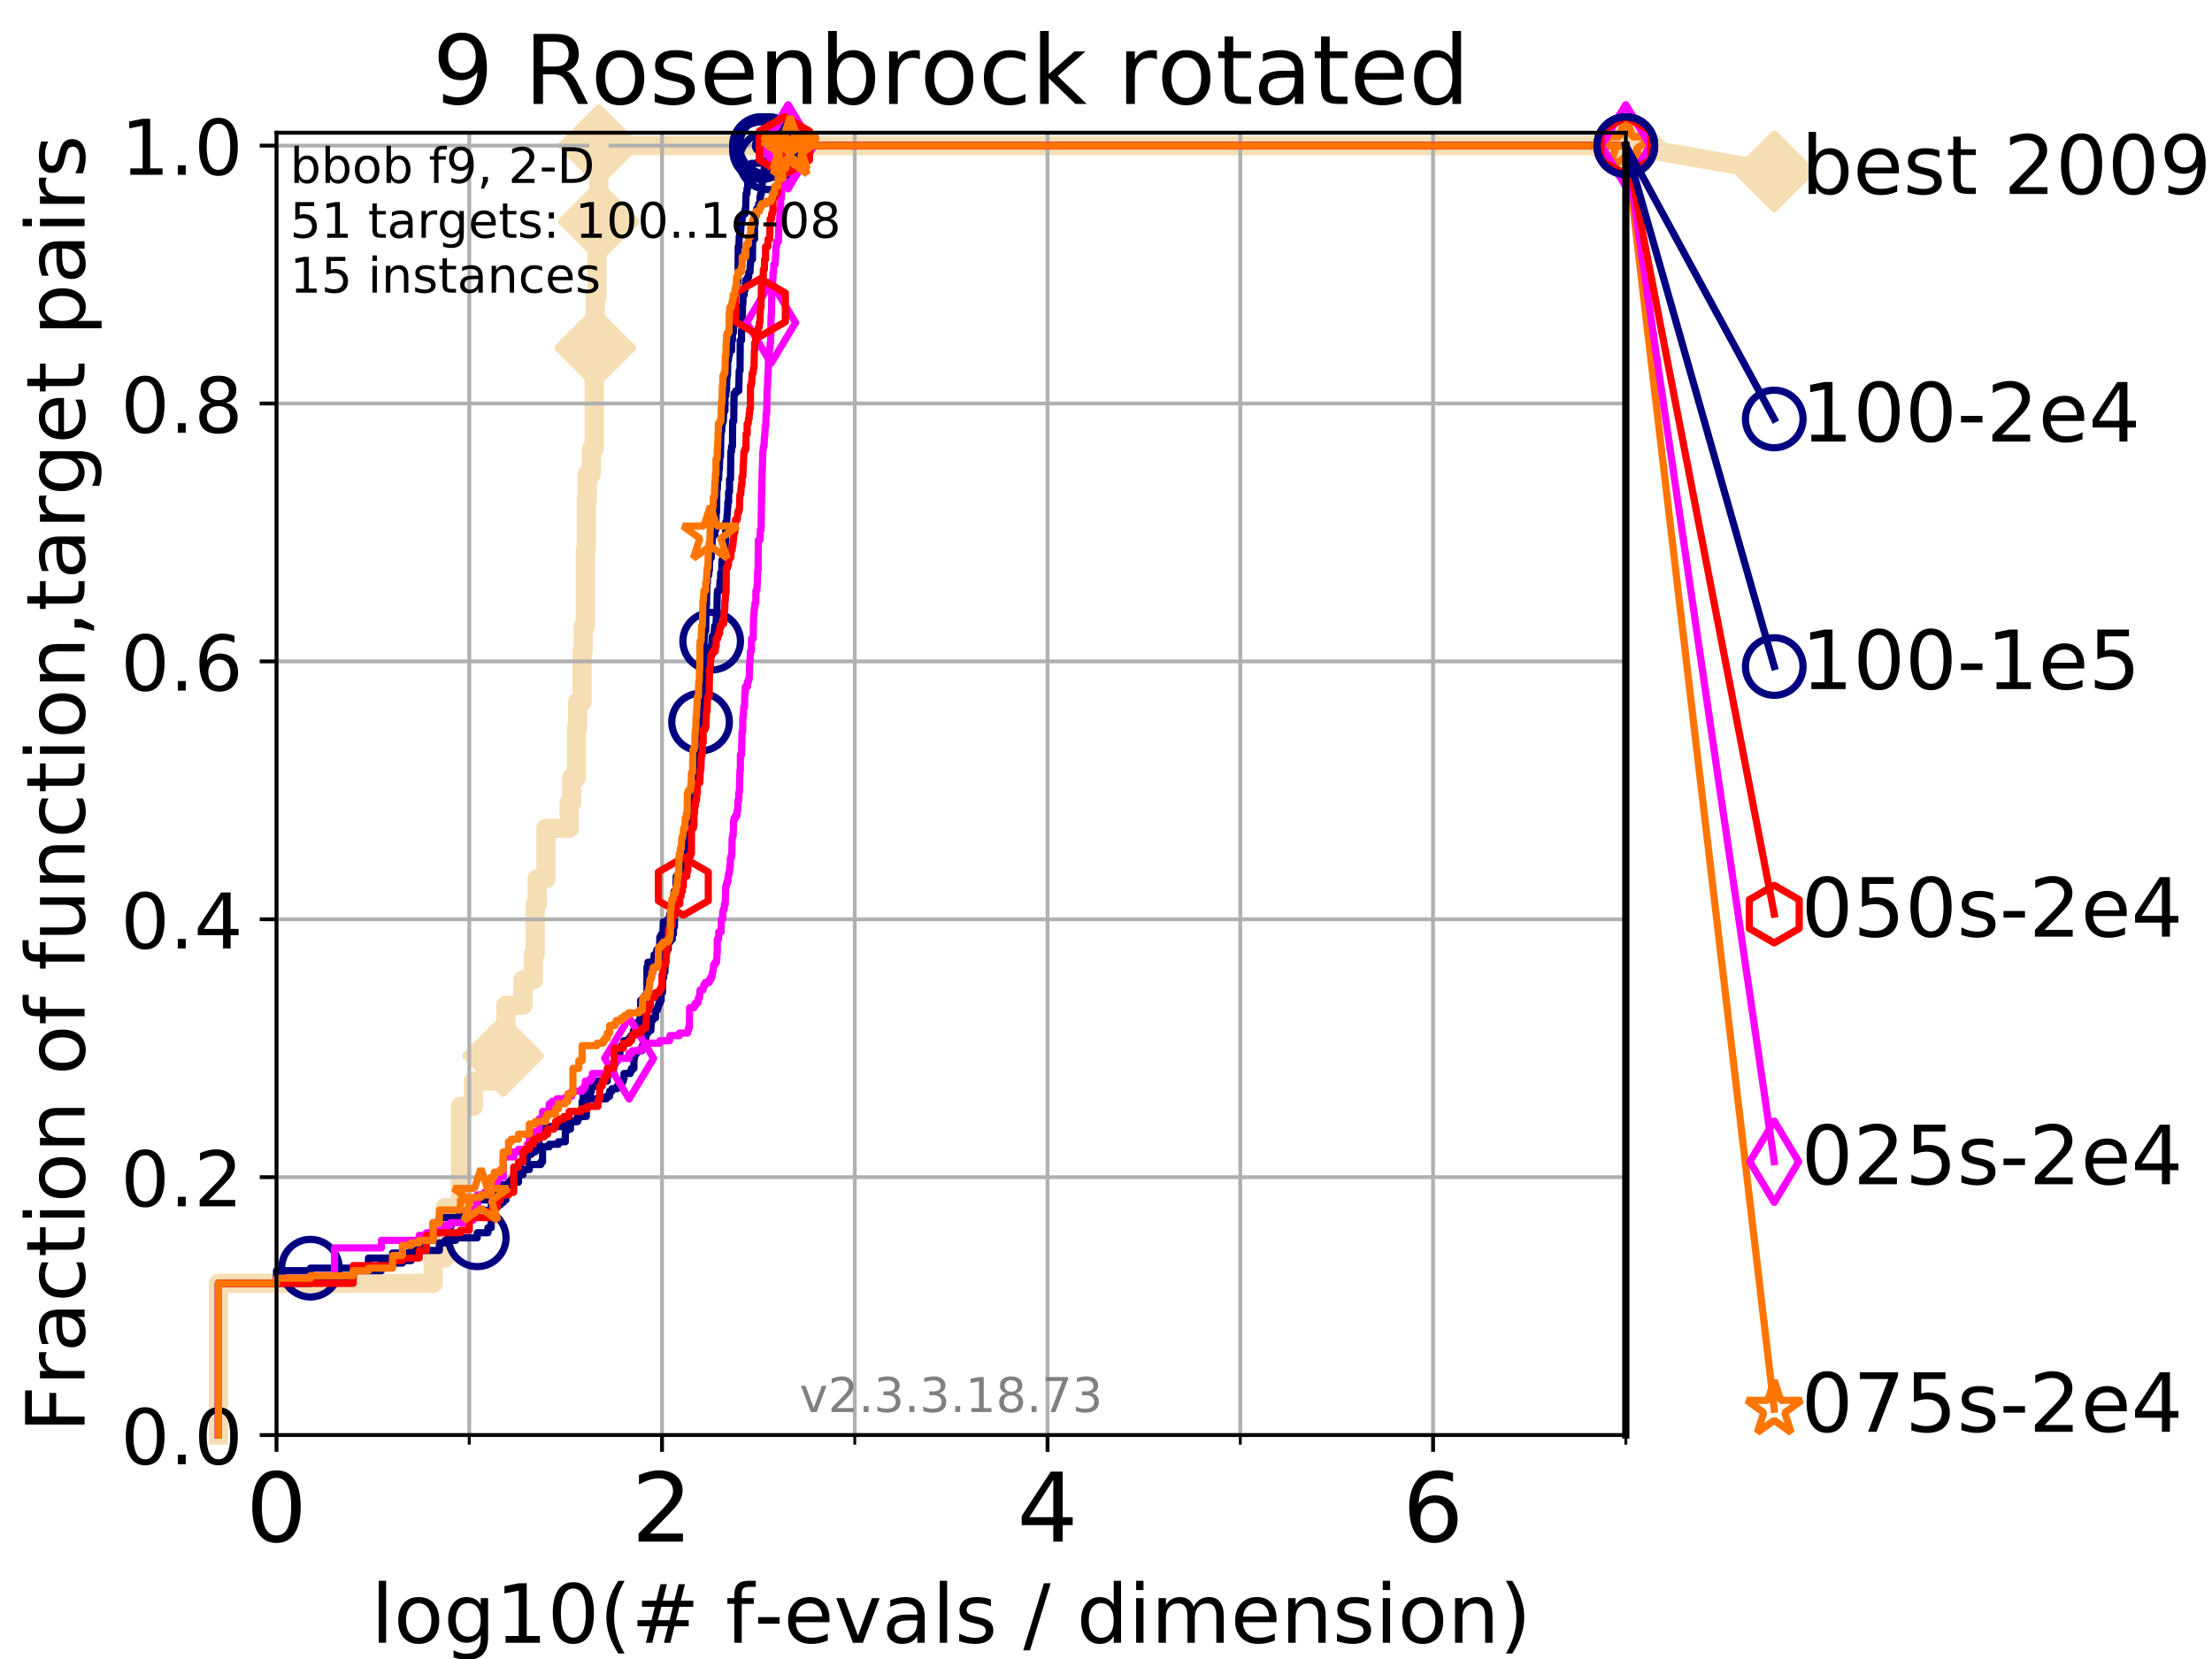 <?xml version="1.0" encoding="utf-8" standalone="no"?>
<!DOCTYPE svg PUBLIC "-//W3C//DTD SVG 1.1//EN"
  "http://www.w3.org/Graphics/SVG/1.1/DTD/svg11.dtd">
<!-- Created with matplotlib (https://matplotlib.org/) -->
<svg height="345.6pt" version="1.1" viewBox="0 0 460.8 345.6" width="460.8pt" xmlns="http://www.w3.org/2000/svg" xmlns:xlink="http://www.w3.org/1999/xlink">
 <defs>
  <style type="text/css">
*{stroke-linecap:butt;stroke-linejoin:round;}
  </style>
 </defs>
 <g id="figure_1">
  <g id="patch_1">
   <path d="M 0 345.6 
L 460.8 345.6 
L 460.8 0 
L 0 0 
z
" style="fill:#ffffff;"/>
  </g>
  <g id="axes_1">
   <g id="patch_2">
    <path d="M 57.6 298.944 
L 338.688 298.944 
L 338.688 27.648 
L 57.6 27.648 
z
" style="fill:#ffffff;"/>
   </g>
   <g id="line2d_1">
    <path d="M 45.512 298.944 
L 45.512 267.343 
L 90.243 267.343 
L 90.243 262.076 
L 92.738 262.076 
L 92.738 251.542 
L 95.918 251.542 
L 95.918 230.475 
L 98.606 230.475 
L 98.606 225.208 
L 102.989 225.208 
L 102.989 219.941 
L 104.826 219.941 
L 104.826 214.674 
L 105.398 214.674 
L 105.398 209.407 
L 108.949 209.407 
L 108.949 204.141 
L 111.105 204.141 
L 111.105 198.874 
L 111.506 198.874 
L 111.506 188.34 
L 111.897 188.34 
L 111.897 183.073 
L 113.735 183.073 
L 113.735 172.539 
L 118.577 172.539 
L 118.577 167.272 
L 119.097 167.272 
L 119.097 162.006 
L 120.094 162.006 
L 120.094 151.472 
L 120.335 151.472 
L 120.335 146.205 
L 121.265 146.205 
L 121.265 135.671 
L 121.49 135.671 
L 121.49 130.404 
L 121.931 130.404 
L 121.931 114.604 
L 122.148 114.604 
L 122.148 104.07 
L 122.362 104.07 
L 122.362 98.803 
L 123.193 98.803 
L 123.193 93.536 
L 123.791 93.536 
L 123.791 72.469 
L 123.985 72.469 
L 123.985 61.935 
L 124.369 61.935 
L 124.369 51.402 
L 124.557 51.402 
L 124.557 46.135 
L 124.744 46.135 
L 124.744 30.334 
L 338.688 30.334 
" style="fill:none;stroke:#f5deb3;stroke-linecap:square;stroke-width:4;"/>
   </g>
   <g id="line2d_2">
    <defs>
     <path d="M -0 7.778 
L 7.778 0 
L 0 -7.778 
L -7.778 -0 
z
" id="m33a0211a5c" style="stroke:#f5deb3;stroke-linejoin:miter;stroke-width:1.5;"/>
    </defs>
    <g>
     <use style="fill:#f5deb3;stroke:#f5deb3;stroke-linejoin:miter;stroke-width:1.5;" x="104.826" xlink:href="#m33a0211a5c" y="219.941"/>
     <use style="fill:#f5deb3;stroke:#f5deb3;stroke-linejoin:miter;stroke-width:1.5;" x="123.985" xlink:href="#m33a0211a5c" y="72.469"/>
     <use style="fill:#f5deb3;stroke:#f5deb3;stroke-linejoin:miter;stroke-width:1.5;" x="124.744" xlink:href="#m33a0211a5c" y="46.135"/>
     <use style="fill:#f5deb3;stroke:#f5deb3;stroke-linejoin:miter;stroke-width:1.5;" x="124.744" xlink:href="#m33a0211a5c" y="30.334"/>
     <use style="fill:#f5deb3;stroke:#f5deb3;stroke-linejoin:miter;stroke-width:1.5;" x="124.744" xlink:href="#m33a0211a5c" y="30.334"/>
     <use style="fill:#f5deb3;stroke:#f5deb3;stroke-linejoin:miter;stroke-width:1.5;" x="338.688" xlink:href="#m33a0211a5c" y="30.334"/>
    </g>
   </g>
   <g id="line2d_3">
    <path style="fill:none;stroke:#f5deb3;stroke-linecap:square;stroke-width:4;"/>
    <g/>
   </g>
   <g id="line2d_4">
    <path d="M 338.688 30.334 
L 369.608 35.706 
" style="fill:none;stroke:#f5deb3;stroke-linecap:square;stroke-width:4;"/>
    <g>
     <use style="fill:#f5deb3;stroke:#f5deb3;stroke-linejoin:miter;stroke-width:1.5;" x="338.688" xlink:href="#m33a0211a5c" y="30.334"/>
     <use style="fill:#f5deb3;stroke:#f5deb3;stroke-linejoin:miter;stroke-width:1.5;" x="369.608" xlink:href="#m33a0211a5c" y="35.706"/>
    </g>
   </g>
   <g id="matplotlib.axis_1">
    <g id="xtick_1">
     <g id="line2d_5">
      <path clip-path="url(#p97e57d33d1)" d="M 57.6 298.944 
L 57.6 27.648 
" style="fill:none;stroke:#b0b0b0;stroke-linecap:square;stroke-width:0.8;"/>
     </g>
     <g id="line2d_6">
      <defs>
       <path d="M 0 0 
L 0 3.5 
" id="m0211d14ac2" style="stroke:#000000;stroke-width:0.8;"/>
      </defs>
      <g>
       <use style="stroke:#000000;stroke-width:0.8;" x="57.6" xlink:href="#m0211d14ac2" y="298.944"/>
      </g>
     </g>
     <g id="text_1">
      <!-- 0 -->
      <defs>
       <path d="M 31.781 66.406 
Q 24.172 66.406 20.328 58.906 
Q 16.5 51.422 16.5 36.375 
Q 16.5 21.391 20.328 13.891 
Q 24.172 6.391 31.781 6.391 
Q 39.453 6.391 43.281 13.891 
Q 47.125 21.391 47.125 36.375 
Q 47.125 51.422 43.281 58.906 
Q 39.453 66.406 31.781 66.406 
z
M 31.781 74.219 
Q 44.047 74.219 50.516 64.516 
Q 56.984 54.828 56.984 36.375 
Q 56.984 17.969 50.516 8.266 
Q 44.047 -1.422 31.781 -1.422 
Q 19.531 -1.422 13.062 8.266 
Q 6.594 17.969 6.594 36.375 
Q 6.594 54.828 13.062 64.516 
Q 19.531 74.219 31.781 74.219 
z
" id="DejaVuSans-48"/>
      </defs>
      <g transform="translate(51.237 321.141)scale(0.2 -0.2)">
       <use xlink:href="#DejaVuSans-48"/>
      </g>
     </g>
    </g>
    <g id="xtick_2">
     <g id="line2d_7">
      <path clip-path="url(#p97e57d33d1)" d="M 137.911 298.944 
L 137.911 27.648 
" style="fill:none;stroke:#b0b0b0;stroke-linecap:square;stroke-width:0.8;"/>
     </g>
     <g id="line2d_8">
      <g>
       <use style="stroke:#000000;stroke-width:0.8;" x="137.911" xlink:href="#m0211d14ac2" y="298.944"/>
      </g>
     </g>
     <g id="text_2">
      <!-- 2 -->
      <defs>
       <path d="M 19.188 8.297 
L 53.609 8.297 
L 53.609 0 
L 7.328 0 
L 7.328 8.297 
Q 12.938 14.109 22.625 23.891 
Q 32.328 33.688 34.812 36.531 
Q 39.547 41.844 41.422 45.531 
Q 43.312 49.219 43.312 52.781 
Q 43.312 58.594 39.234 62.25 
Q 35.156 65.922 28.609 65.922 
Q 23.969 65.922 18.812 64.312 
Q 13.672 62.703 7.812 59.422 
L 7.812 69.391 
Q 13.766 71.781 18.938 73 
Q 24.125 74.219 28.422 74.219 
Q 39.75 74.219 46.484 68.547 
Q 53.219 62.891 53.219 53.422 
Q 53.219 48.922 51.531 44.891 
Q 49.859 40.875 45.406 35.406 
Q 44.188 33.984 37.641 27.219 
Q 31.109 20.453 19.188 8.297 
z
" id="DejaVuSans-50"/>
      </defs>
      <g transform="translate(131.548 321.141)scale(0.2 -0.2)">
       <use xlink:href="#DejaVuSans-50"/>
      </g>
     </g>
    </g>
    <g id="xtick_3">
     <g id="line2d_9">
      <path clip-path="url(#p97e57d33d1)" d="M 218.222 298.944 
L 218.222 27.648 
" style="fill:none;stroke:#b0b0b0;stroke-linecap:square;stroke-width:0.8;"/>
     </g>
     <g id="line2d_10">
      <g>
       <use style="stroke:#000000;stroke-width:0.8;" x="218.222" xlink:href="#m0211d14ac2" y="298.944"/>
      </g>
     </g>
     <g id="text_3">
      <!-- 4 -->
      <defs>
       <path d="M 37.797 64.312 
L 12.891 25.391 
L 37.797 25.391 
z
M 35.203 72.906 
L 47.609 72.906 
L 47.609 25.391 
L 58.016 25.391 
L 58.016 17.188 
L 47.609 17.188 
L 47.609 0 
L 37.797 0 
L 37.797 17.188 
L 4.891 17.188 
L 4.891 26.703 
z
" id="DejaVuSans-52"/>
      </defs>
      <g transform="translate(211.859 321.141)scale(0.2 -0.2)">
       <use xlink:href="#DejaVuSans-52"/>
      </g>
     </g>
    </g>
    <g id="xtick_4">
     <g id="line2d_11">
      <path clip-path="url(#p97e57d33d1)" d="M 298.533 298.944 
L 298.533 27.648 
" style="fill:none;stroke:#b0b0b0;stroke-linecap:square;stroke-width:0.8;"/>
     </g>
     <g id="line2d_12">
      <g>
       <use style="stroke:#000000;stroke-width:0.8;" x="298.533" xlink:href="#m0211d14ac2" y="298.944"/>
      </g>
     </g>
     <g id="text_4">
      <!-- 6 -->
      <defs>
       <path d="M 33.016 40.375 
Q 26.375 40.375 22.484 35.828 
Q 18.609 31.297 18.609 23.391 
Q 18.609 15.531 22.484 10.953 
Q 26.375 6.391 33.016 6.391 
Q 39.656 6.391 43.531 10.953 
Q 47.406 15.531 47.406 23.391 
Q 47.406 31.297 43.531 35.828 
Q 39.656 40.375 33.016 40.375 
z
M 52.594 71.297 
L 52.594 62.312 
Q 48.875 64.062 45.094 64.984 
Q 41.312 65.922 37.594 65.922 
Q 27.828 65.922 22.672 59.328 
Q 17.531 52.734 16.797 39.406 
Q 19.672 43.656 24.016 45.922 
Q 28.375 48.188 33.594 48.188 
Q 44.578 48.188 50.953 41.516 
Q 57.328 34.859 57.328 23.391 
Q 57.328 12.156 50.688 5.359 
Q 44.047 -1.422 33.016 -1.422 
Q 20.359 -1.422 13.672 8.266 
Q 6.984 17.969 6.984 36.375 
Q 6.984 53.656 15.188 63.938 
Q 23.391 74.219 37.203 74.219 
Q 40.922 74.219 44.703 73.484 
Q 48.484 72.75 52.594 71.297 
z
" id="DejaVuSans-54"/>
      </defs>
      <g transform="translate(292.17 321.141)scale(0.2 -0.2)">
       <use xlink:href="#DejaVuSans-54"/>
      </g>
     </g>
    </g>
    <g id="xtick_5">
     <g id="line2d_13">
      <path clip-path="url(#p97e57d33d1)" d="M 97.755 298.944 
L 97.755 27.648 
" style="fill:none;stroke:#b0b0b0;stroke-linecap:square;stroke-width:0.8;"/>
     </g>
     <g id="line2d_14">
      <defs>
       <path d="M 0 0 
L 0 2 
" id="me6a35e05c9" style="stroke:#000000;stroke-width:0.6;"/>
      </defs>
      <g>
       <use style="stroke:#000000;stroke-width:0.6;" x="97.755" xlink:href="#me6a35e05c9" y="298.944"/>
      </g>
     </g>
    </g>
    <g id="xtick_6">
     <g id="line2d_15">
      <path clip-path="url(#p97e57d33d1)" d="M 178.066 298.944 
L 178.066 27.648 
" style="fill:none;stroke:#b0b0b0;stroke-linecap:square;stroke-width:0.8;"/>
     </g>
     <g id="line2d_16">
      <g>
       <use style="stroke:#000000;stroke-width:0.6;" x="178.066" xlink:href="#me6a35e05c9" y="298.944"/>
      </g>
     </g>
    </g>
    <g id="xtick_7">
     <g id="line2d_17">
      <path clip-path="url(#p97e57d33d1)" d="M 258.377 298.944 
L 258.377 27.648 
" style="fill:none;stroke:#b0b0b0;stroke-linecap:square;stroke-width:0.8;"/>
     </g>
     <g id="line2d_18">
      <g>
       <use style="stroke:#000000;stroke-width:0.6;" x="258.377" xlink:href="#me6a35e05c9" y="298.944"/>
      </g>
     </g>
    </g>
    <g id="xtick_8">
     <g id="line2d_19">
      <path clip-path="url(#p97e57d33d1)" d="M 338.688 298.944 
L 338.688 27.648 
" style="fill:none;stroke:#b0b0b0;stroke-linecap:square;stroke-width:0.8;"/>
     </g>
     <g id="line2d_20">
      <g>
       <use style="stroke:#000000;stroke-width:0.6;" x="338.688" xlink:href="#me6a35e05c9" y="298.944"/>
      </g>
     </g>
    </g>
    <g id="text_5">
     <!-- log10(# f-evals / dimension) -->
     <defs>
      <path d="M 9.422 75.984 
L 18.406 75.984 
L 18.406 0 
L 9.422 0 
z
" id="DejaVuSans-108"/>
      <path d="M 30.609 48.391 
Q 23.391 48.391 19.188 42.75 
Q 14.984 37.109 14.984 27.297 
Q 14.984 17.484 19.156 11.844 
Q 23.344 6.203 30.609 6.203 
Q 37.797 6.203 41.984 11.859 
Q 46.188 17.531 46.188 27.297 
Q 46.188 37.016 41.984 42.703 
Q 37.797 48.391 30.609 48.391 
z
M 30.609 56 
Q 42.328 56 49.016 48.375 
Q 55.719 40.766 55.719 27.297 
Q 55.719 13.875 49.016 6.219 
Q 42.328 -1.422 30.609 -1.422 
Q 18.844 -1.422 12.172 6.219 
Q 5.516 13.875 5.516 27.297 
Q 5.516 40.766 12.172 48.375 
Q 18.844 56 30.609 56 
z
" id="DejaVuSans-111"/>
      <path d="M 45.406 27.984 
Q 45.406 37.75 41.375 43.109 
Q 37.359 48.484 30.078 48.484 
Q 22.859 48.484 18.828 43.109 
Q 14.797 37.75 14.797 27.984 
Q 14.797 18.266 18.828 12.891 
Q 22.859 7.516 30.078 7.516 
Q 37.359 7.516 41.375 12.891 
Q 45.406 18.266 45.406 27.984 
z
M 54.391 6.781 
Q 54.391 -7.172 48.188 -13.984 
Q 42 -20.797 29.203 -20.797 
Q 24.469 -20.797 20.266 -20.094 
Q 16.062 -19.391 12.109 -17.922 
L 12.109 -9.188 
Q 16.062 -11.328 19.922 -12.344 
Q 23.781 -13.375 27.781 -13.375 
Q 36.625 -13.375 41.016 -8.766 
Q 45.406 -4.156 45.406 5.172 
L 45.406 9.625 
Q 42.625 4.781 38.281 2.391 
Q 33.938 0 27.875 0 
Q 17.828 0 11.672 7.656 
Q 5.516 15.328 5.516 27.984 
Q 5.516 40.672 11.672 48.328 
Q 17.828 56 27.875 56 
Q 33.938 56 38.281 53.609 
Q 42.625 51.219 45.406 46.391 
L 45.406 54.688 
L 54.391 54.688 
z
" id="DejaVuSans-103"/>
      <path d="M 12.406 8.297 
L 28.516 8.297 
L 28.516 63.922 
L 10.984 60.406 
L 10.984 69.391 
L 28.422 72.906 
L 38.281 72.906 
L 38.281 8.297 
L 54.391 8.297 
L 54.391 0 
L 12.406 0 
z
" id="DejaVuSans-49"/>
      <path d="M 31 75.875 
Q 24.469 64.656 21.281 53.656 
Q 18.109 42.672 18.109 31.391 
Q 18.109 20.125 21.312 9.062 
Q 24.516 -2 31 -13.188 
L 23.188 -13.188 
Q 15.875 -1.703 12.234 9.375 
Q 8.594 20.453 8.594 31.391 
Q 8.594 42.281 12.203 53.312 
Q 15.828 64.359 23.188 75.875 
z
" id="DejaVuSans-40"/>
      <path d="M 51.125 44 
L 36.922 44 
L 32.812 27.688 
L 47.125 27.688 
z
M 43.797 71.781 
L 38.719 51.516 
L 52.984 51.516 
L 58.109 71.781 
L 65.922 71.781 
L 60.891 51.516 
L 76.125 51.516 
L 76.125 44 
L 58.984 44 
L 54.984 27.688 
L 70.516 27.688 
L 70.516 20.219 
L 53.078 20.219 
L 48 0 
L 40.188 0 
L 45.219 20.219 
L 30.906 20.219 
L 25.875 0 
L 18.016 0 
L 23.094 20.219 
L 7.719 20.219 
L 7.719 27.688 
L 24.906 27.688 
L 29 44 
L 13.281 44 
L 13.281 51.516 
L 30.906 51.516 
L 35.891 71.781 
z
" id="DejaVuSans-35"/>
      <path id="DejaVuSans-32"/>
      <path d="M 37.109 75.984 
L 37.109 68.5 
L 28.516 68.5 
Q 23.688 68.5 21.797 66.547 
Q 19.922 64.594 19.922 59.516 
L 19.922 54.688 
L 34.719 54.688 
L 34.719 47.703 
L 19.922 47.703 
L 19.922 0 
L 10.891 0 
L 10.891 47.703 
L 2.297 47.703 
L 2.297 54.688 
L 10.891 54.688 
L 10.891 58.5 
Q 10.891 67.625 15.141 71.797 
Q 19.391 75.984 28.609 75.984 
z
" id="DejaVuSans-102"/>
      <path d="M 4.891 31.391 
L 31.203 31.391 
L 31.203 23.391 
L 4.891 23.391 
z
" id="DejaVuSans-45"/>
      <path d="M 56.203 29.594 
L 56.203 25.203 
L 14.891 25.203 
Q 15.484 15.922 20.484 11.062 
Q 25.484 6.203 34.422 6.203 
Q 39.594 6.203 44.453 7.469 
Q 49.312 8.734 54.109 11.281 
L 54.109 2.781 
Q 49.266 0.734 44.188 -0.344 
Q 39.109 -1.422 33.891 -1.422 
Q 20.797 -1.422 13.156 6.188 
Q 5.516 13.812 5.516 26.812 
Q 5.516 40.234 12.766 48.109 
Q 20.016 56 32.328 56 
Q 43.359 56 49.781 48.891 
Q 56.203 41.797 56.203 29.594 
z
M 47.219 32.234 
Q 47.125 39.594 43.094 43.984 
Q 39.062 48.391 32.422 48.391 
Q 24.906 48.391 20.391 44.141 
Q 15.875 39.891 15.188 32.172 
z
" id="DejaVuSans-101"/>
      <path d="M 2.984 54.688 
L 12.5 54.688 
L 29.594 8.797 
L 46.688 54.688 
L 56.203 54.688 
L 35.688 0 
L 23.484 0 
z
" id="DejaVuSans-118"/>
      <path d="M 34.281 27.484 
Q 23.391 27.484 19.188 25 
Q 14.984 22.516 14.984 16.5 
Q 14.984 11.719 18.141 8.906 
Q 21.297 6.109 26.703 6.109 
Q 34.188 6.109 38.703 11.406 
Q 43.219 16.703 43.219 25.484 
L 43.219 27.484 
z
M 52.203 31.203 
L 52.203 0 
L 43.219 0 
L 43.219 8.297 
Q 40.141 3.328 35.547 0.953 
Q 30.953 -1.422 24.312 -1.422 
Q 15.922 -1.422 10.953 3.297 
Q 6 8.016 6 15.922 
Q 6 25.141 12.172 29.828 
Q 18.359 34.516 30.609 34.516 
L 43.219 34.516 
L 43.219 35.406 
Q 43.219 41.609 39.141 45 
Q 35.062 48.391 27.688 48.391 
Q 23 48.391 18.547 47.266 
Q 14.109 46.141 10.016 43.891 
L 10.016 52.203 
Q 14.938 54.109 19.578 55.047 
Q 24.219 56 28.609 56 
Q 40.484 56 46.344 49.844 
Q 52.203 43.703 52.203 31.203 
z
" id="DejaVuSans-97"/>
      <path d="M 44.281 53.078 
L 44.281 44.578 
Q 40.484 46.531 36.375 47.5 
Q 32.281 48.484 27.875 48.484 
Q 21.188 48.484 17.844 46.438 
Q 14.5 44.391 14.5 40.281 
Q 14.5 37.156 16.891 35.375 
Q 19.281 33.594 26.516 31.984 
L 29.594 31.297 
Q 39.156 29.25 43.188 25.516 
Q 47.219 21.781 47.219 15.094 
Q 47.219 7.469 41.188 3.016 
Q 35.156 -1.422 24.609 -1.422 
Q 20.219 -1.422 15.453 -0.562 
Q 10.688 0.297 5.422 2 
L 5.422 11.281 
Q 10.406 8.688 15.234 7.391 
Q 20.062 6.109 24.812 6.109 
Q 31.156 6.109 34.562 8.281 
Q 37.984 10.453 37.984 14.406 
Q 37.984 18.062 35.516 20.016 
Q 33.062 21.969 24.703 23.781 
L 21.578 24.516 
Q 13.234 26.266 9.516 29.906 
Q 5.812 33.547 5.812 39.891 
Q 5.812 47.609 11.281 51.797 
Q 16.75 56 26.812 56 
Q 31.781 56 36.172 55.266 
Q 40.578 54.547 44.281 53.078 
z
" id="DejaVuSans-115"/>
      <path d="M 25.391 72.906 
L 33.688 72.906 
L 8.297 -9.281 
L 0 -9.281 
z
" id="DejaVuSans-47"/>
      <path d="M 45.406 46.391 
L 45.406 75.984 
L 54.391 75.984 
L 54.391 0 
L 45.406 0 
L 45.406 8.203 
Q 42.578 3.328 38.25 0.953 
Q 33.938 -1.422 27.875 -1.422 
Q 17.969 -1.422 11.734 6.484 
Q 5.516 14.406 5.516 27.297 
Q 5.516 40.188 11.734 48.094 
Q 17.969 56 27.875 56 
Q 33.938 56 38.25 53.625 
Q 42.578 51.266 45.406 46.391 
z
M 14.797 27.297 
Q 14.797 17.391 18.875 11.75 
Q 22.953 6.109 30.078 6.109 
Q 37.203 6.109 41.297 11.75 
Q 45.406 17.391 45.406 27.297 
Q 45.406 37.203 41.297 42.844 
Q 37.203 48.484 30.078 48.484 
Q 22.953 48.484 18.875 42.844 
Q 14.797 37.203 14.797 27.297 
z
" id="DejaVuSans-100"/>
      <path d="M 9.422 54.688 
L 18.406 54.688 
L 18.406 0 
L 9.422 0 
z
M 9.422 75.984 
L 18.406 75.984 
L 18.406 64.594 
L 9.422 64.594 
z
" id="DejaVuSans-105"/>
      <path d="M 52 44.188 
Q 55.375 50.25 60.062 53.125 
Q 64.75 56 71.094 56 
Q 79.641 56 84.281 50.016 
Q 88.922 44.047 88.922 33.016 
L 88.922 0 
L 79.891 0 
L 79.891 32.719 
Q 79.891 40.578 77.094 44.375 
Q 74.312 48.188 68.609 48.188 
Q 61.625 48.188 57.562 43.547 
Q 53.516 38.922 53.516 30.906 
L 53.516 0 
L 44.484 0 
L 44.484 32.719 
Q 44.484 40.625 41.703 44.406 
Q 38.922 48.188 33.109 48.188 
Q 26.219 48.188 22.156 43.531 
Q 18.109 38.875 18.109 30.906 
L 18.109 0 
L 9.078 0 
L 9.078 54.688 
L 18.109 54.688 
L 18.109 46.188 
Q 21.188 51.219 25.484 53.609 
Q 29.781 56 35.688 56 
Q 41.656 56 45.828 52.969 
Q 50 49.953 52 44.188 
z
" id="DejaVuSans-109"/>
      <path d="M 54.891 33.016 
L 54.891 0 
L 45.906 0 
L 45.906 32.719 
Q 45.906 40.484 42.875 44.328 
Q 39.844 48.188 33.797 48.188 
Q 26.516 48.188 22.312 43.547 
Q 18.109 38.922 18.109 30.906 
L 18.109 0 
L 9.078 0 
L 9.078 54.688 
L 18.109 54.688 
L 18.109 46.188 
Q 21.344 51.125 25.703 53.562 
Q 30.078 56 35.797 56 
Q 45.219 56 50.047 50.172 
Q 54.891 44.344 54.891 33.016 
z
" id="DejaVuSans-110"/>
      <path d="M 8.016 75.875 
L 15.828 75.875 
Q 23.141 64.359 26.781 53.312 
Q 30.422 42.281 30.422 31.391 
Q 30.422 20.453 26.781 9.375 
Q 23.141 -1.703 15.828 -13.188 
L 8.016 -13.188 
Q 14.5 -2 17.703 9.062 
Q 20.906 20.125 20.906 31.391 
Q 20.906 42.672 17.703 53.656 
Q 14.5 64.656 8.016 75.875 
z
" id="DejaVuSans-41"/>
     </defs>
     <g transform="translate(77.303 342.218)scale(0.17 -0.17)">
      <use xlink:href="#DejaVuSans-108"/>
      <use x="27.783" xlink:href="#DejaVuSans-111"/>
      <use x="88.965" xlink:href="#DejaVuSans-103"/>
      <use x="152.441" xlink:href="#DejaVuSans-49"/>
      <use x="216.064" xlink:href="#DejaVuSans-48"/>
      <use x="279.688" xlink:href="#DejaVuSans-40"/>
      <use x="318.701" xlink:href="#DejaVuSans-35"/>
      <use x="402.49" xlink:href="#DejaVuSans-32"/>
      <use x="434.277" xlink:href="#DejaVuSans-102"/>
      <use x="469.404" xlink:href="#DejaVuSans-45"/>
      <use x="505.488" xlink:href="#DejaVuSans-101"/>
      <use x="567.012" xlink:href="#DejaVuSans-118"/>
      <use x="626.191" xlink:href="#DejaVuSans-97"/>
      <use x="687.471" xlink:href="#DejaVuSans-108"/>
      <use x="715.254" xlink:href="#DejaVuSans-115"/>
      <use x="767.354" xlink:href="#DejaVuSans-32"/>
      <use x="799.141" xlink:href="#DejaVuSans-47"/>
      <use x="832.832" xlink:href="#DejaVuSans-32"/>
      <use x="864.619" xlink:href="#DejaVuSans-100"/>
      <use x="928.096" xlink:href="#DejaVuSans-105"/>
      <use x="955.879" xlink:href="#DejaVuSans-109"/>
      <use x="1053.291" xlink:href="#DejaVuSans-101"/>
      <use x="1114.814" xlink:href="#DejaVuSans-110"/>
      <use x="1178.193" xlink:href="#DejaVuSans-115"/>
      <use x="1230.293" xlink:href="#DejaVuSans-105"/>
      <use x="1258.076" xlink:href="#DejaVuSans-111"/>
      <use x="1319.258" xlink:href="#DejaVuSans-110"/>
      <use x="1382.637" xlink:href="#DejaVuSans-41"/>
     </g>
    </g>
   </g>
   <g id="matplotlib.axis_2">
    <g id="ytick_1">
     <g id="line2d_21">
      <path clip-path="url(#p97e57d33d1)" d="M 57.6 298.944 
L 338.688 298.944 
" style="fill:none;stroke:#b0b0b0;stroke-linecap:square;stroke-width:0.8;"/>
     </g>
     <g id="line2d_22">
      <defs>
       <path d="M 0 0 
L -3.5 0 
" id="m80cb57c643" style="stroke:#000000;stroke-width:0.8;"/>
      </defs>
      <g>
       <use style="stroke:#000000;stroke-width:0.8;" x="57.6" xlink:href="#m80cb57c643" y="298.944"/>
      </g>
     </g>
     <g id="text_6">
      <!-- 0.0 -->
      <defs>
       <path d="M 10.688 12.406 
L 21 12.406 
L 21 0 
L 10.688 0 
z
" id="DejaVuSans-46"/>
      </defs>
      <g transform="translate(25.155 305.023)scale(0.16 -0.16)">
       <use xlink:href="#DejaVuSans-48"/>
       <use x="63.623" xlink:href="#DejaVuSans-46"/>
       <use x="95.41" xlink:href="#DejaVuSans-48"/>
      </g>
     </g>
    </g>
    <g id="ytick_2">
     <g id="line2d_23">
      <path clip-path="url(#p97e57d33d1)" d="M 57.6 245.222 
L 338.688 245.222 
" style="fill:none;stroke:#b0b0b0;stroke-linecap:square;stroke-width:0.8;"/>
     </g>
     <g id="line2d_24">
      <g>
       <use style="stroke:#000000;stroke-width:0.8;" x="57.6" xlink:href="#m80cb57c643" y="245.222"/>
      </g>
     </g>
     <g id="text_7">
      <!-- 0.2 -->
      <g transform="translate(25.155 251.301)scale(0.16 -0.16)">
       <use xlink:href="#DejaVuSans-48"/>
       <use x="63.623" xlink:href="#DejaVuSans-46"/>
       <use x="95.41" xlink:href="#DejaVuSans-50"/>
      </g>
     </g>
    </g>
    <g id="ytick_3">
     <g id="line2d_25">
      <path clip-path="url(#p97e57d33d1)" d="M 57.6 191.5 
L 338.688 191.5 
" style="fill:none;stroke:#b0b0b0;stroke-linecap:square;stroke-width:0.8;"/>
     </g>
     <g id="line2d_26">
      <g>
       <use style="stroke:#000000;stroke-width:0.8;" x="57.6" xlink:href="#m80cb57c643" y="191.5"/>
      </g>
     </g>
     <g id="text_8">
      <!-- 0.4 -->
      <g transform="translate(25.155 197.579)scale(0.16 -0.16)">
       <use xlink:href="#DejaVuSans-48"/>
       <use x="63.623" xlink:href="#DejaVuSans-46"/>
       <use x="95.41" xlink:href="#DejaVuSans-52"/>
      </g>
     </g>
    </g>
    <g id="ytick_4">
     <g id="line2d_27">
      <path clip-path="url(#p97e57d33d1)" d="M 57.6 137.778 
L 338.688 137.778 
" style="fill:none;stroke:#b0b0b0;stroke-linecap:square;stroke-width:0.8;"/>
     </g>
     <g id="line2d_28">
      <g>
       <use style="stroke:#000000;stroke-width:0.8;" x="57.6" xlink:href="#m80cb57c643" y="137.778"/>
      </g>
     </g>
     <g id="text_9">
      <!-- 0.6 -->
      <g transform="translate(25.155 143.857)scale(0.16 -0.16)">
       <use xlink:href="#DejaVuSans-48"/>
       <use x="63.623" xlink:href="#DejaVuSans-46"/>
       <use x="95.41" xlink:href="#DejaVuSans-54"/>
      </g>
     </g>
    </g>
    <g id="ytick_5">
     <g id="line2d_29">
      <path clip-path="url(#p97e57d33d1)" d="M 57.6 84.056 
L 338.688 84.056 
" style="fill:none;stroke:#b0b0b0;stroke-linecap:square;stroke-width:0.8;"/>
     </g>
     <g id="line2d_30">
      <g>
       <use style="stroke:#000000;stroke-width:0.8;" x="57.6" xlink:href="#m80cb57c643" y="84.056"/>
      </g>
     </g>
     <g id="text_10">
      <!-- 0.8 -->
      <defs>
       <path d="M 31.781 34.625 
Q 24.75 34.625 20.719 30.859 
Q 16.703 27.094 16.703 20.516 
Q 16.703 13.922 20.719 10.156 
Q 24.75 6.391 31.781 6.391 
Q 38.812 6.391 42.859 10.172 
Q 46.922 13.969 46.922 20.516 
Q 46.922 27.094 42.891 30.859 
Q 38.875 34.625 31.781 34.625 
z
M 21.922 38.812 
Q 15.578 40.375 12.031 44.719 
Q 8.5 49.078 8.5 55.328 
Q 8.5 64.062 14.719 69.141 
Q 20.953 74.219 31.781 74.219 
Q 42.672 74.219 48.875 69.141 
Q 55.078 64.062 55.078 55.328 
Q 55.078 49.078 51.531 44.719 
Q 48 40.375 41.703 38.812 
Q 48.828 37.156 52.797 32.312 
Q 56.781 27.484 56.781 20.516 
Q 56.781 9.906 50.312 4.234 
Q 43.844 -1.422 31.781 -1.422 
Q 19.734 -1.422 13.25 4.234 
Q 6.781 9.906 6.781 20.516 
Q 6.781 27.484 10.781 32.312 
Q 14.797 37.156 21.922 38.812 
z
M 18.312 54.391 
Q 18.312 48.734 21.844 45.562 
Q 25.391 42.391 31.781 42.391 
Q 38.141 42.391 41.719 45.562 
Q 45.312 48.734 45.312 54.391 
Q 45.312 60.062 41.719 63.234 
Q 38.141 66.406 31.781 66.406 
Q 25.391 66.406 21.844 63.234 
Q 18.312 60.062 18.312 54.391 
z
" id="DejaVuSans-56"/>
      </defs>
      <g transform="translate(25.155 90.135)scale(0.16 -0.16)">
       <use xlink:href="#DejaVuSans-48"/>
       <use x="63.623" xlink:href="#DejaVuSans-46"/>
       <use x="95.41" xlink:href="#DejaVuSans-56"/>
      </g>
     </g>
    </g>
    <g id="ytick_6">
     <g id="line2d_31">
      <path clip-path="url(#p97e57d33d1)" d="M 57.6 30.334 
L 338.688 30.334 
" style="fill:none;stroke:#b0b0b0;stroke-linecap:square;stroke-width:0.8;"/>
     </g>
     <g id="line2d_32">
      <g>
       <use style="stroke:#000000;stroke-width:0.8;" x="57.6" xlink:href="#m80cb57c643" y="30.334"/>
      </g>
     </g>
     <g id="text_11">
      <!-- 1.0 -->
      <g transform="translate(25.155 36.413)scale(0.16 -0.16)">
       <use xlink:href="#DejaVuSans-49"/>
       <use x="63.623" xlink:href="#DejaVuSans-46"/>
       <use x="95.41" xlink:href="#DejaVuSans-48"/>
      </g>
     </g>
    </g>
    <g id="text_12">
     <!-- Fraction of function,target pairs -->
     <defs>
      <path d="M 9.812 72.906 
L 51.703 72.906 
L 51.703 64.594 
L 19.672 64.594 
L 19.672 43.109 
L 48.578 43.109 
L 48.578 34.812 
L 19.672 34.812 
L 19.672 0 
L 9.812 0 
z
" id="DejaVuSans-70"/>
      <path d="M 41.109 46.297 
Q 39.594 47.172 37.812 47.578 
Q 36.031 48 33.891 48 
Q 26.266 48 22.188 43.047 
Q 18.109 38.094 18.109 28.812 
L 18.109 0 
L 9.078 0 
L 9.078 54.688 
L 18.109 54.688 
L 18.109 46.188 
Q 20.953 51.172 25.484 53.578 
Q 30.031 56 36.531 56 
Q 37.453 56 38.578 55.875 
Q 39.703 55.766 41.062 55.516 
z
" id="DejaVuSans-114"/>
      <path d="M 48.781 52.594 
L 48.781 44.188 
Q 44.969 46.297 41.141 47.344 
Q 37.312 48.391 33.406 48.391 
Q 24.656 48.391 19.812 42.844 
Q 14.984 37.312 14.984 27.297 
Q 14.984 17.281 19.812 11.734 
Q 24.656 6.203 33.406 6.203 
Q 37.312 6.203 41.141 7.25 
Q 44.969 8.297 48.781 10.406 
L 48.781 2.094 
Q 45.016 0.344 40.984 -0.531 
Q 36.969 -1.422 32.422 -1.422 
Q 20.062 -1.422 12.781 6.344 
Q 5.516 14.109 5.516 27.297 
Q 5.516 40.672 12.859 48.328 
Q 20.219 56 33.016 56 
Q 37.156 56 41.109 55.141 
Q 45.062 54.297 48.781 52.594 
z
" id="DejaVuSans-99"/>
      <path d="M 18.312 70.219 
L 18.312 54.688 
L 36.812 54.688 
L 36.812 47.703 
L 18.312 47.703 
L 18.312 18.016 
Q 18.312 11.328 20.141 9.422 
Q 21.969 7.516 27.594 7.516 
L 36.812 7.516 
L 36.812 0 
L 27.594 0 
Q 17.188 0 13.234 3.875 
Q 9.281 7.766 9.281 18.016 
L 9.281 47.703 
L 2.688 47.703 
L 2.688 54.688 
L 9.281 54.688 
L 9.281 70.219 
z
" id="DejaVuSans-116"/>
      <path d="M 8.5 21.578 
L 8.5 54.688 
L 17.484 54.688 
L 17.484 21.922 
Q 17.484 14.156 20.5 10.266 
Q 23.531 6.391 29.594 6.391 
Q 36.859 6.391 41.078 11.031 
Q 45.312 15.672 45.312 23.688 
L 45.312 54.688 
L 54.297 54.688 
L 54.297 0 
L 45.312 0 
L 45.312 8.406 
Q 42.047 3.422 37.719 1 
Q 33.406 -1.422 27.688 -1.422 
Q 18.266 -1.422 13.375 4.438 
Q 8.5 10.297 8.5 21.578 
z
M 31.109 56 
z
" id="DejaVuSans-117"/>
      <path d="M 11.719 12.406 
L 22.016 12.406 
L 22.016 4 
L 14.016 -11.625 
L 7.719 -11.625 
L 11.719 4 
z
" id="DejaVuSans-44"/>
      <path d="M 18.109 8.203 
L 18.109 -20.797 
L 9.078 -20.797 
L 9.078 54.688 
L 18.109 54.688 
L 18.109 46.391 
Q 20.953 51.266 25.266 53.625 
Q 29.594 56 35.594 56 
Q 45.562 56 51.781 48.094 
Q 58.016 40.188 58.016 27.297 
Q 58.016 14.406 51.781 6.484 
Q 45.562 -1.422 35.594 -1.422 
Q 29.594 -1.422 25.266 0.953 
Q 20.953 3.328 18.109 8.203 
z
M 48.688 27.297 
Q 48.688 37.203 44.609 42.844 
Q 40.531 48.484 33.406 48.484 
Q 26.266 48.484 22.188 42.844 
Q 18.109 37.203 18.109 27.297 
Q 18.109 17.391 22.188 11.75 
Q 26.266 6.109 33.406 6.109 
Q 40.531 6.109 44.609 11.75 
Q 48.688 17.391 48.688 27.297 
z
" id="DejaVuSans-112"/>
     </defs>
     <g transform="translate(17.62 298.435)rotate(-90)scale(0.17 -0.17)">
      <use xlink:href="#DejaVuSans-70"/>
      <use x="57.41" xlink:href="#DejaVuSans-114"/>
      <use x="98.523" xlink:href="#DejaVuSans-97"/>
      <use x="159.803" xlink:href="#DejaVuSans-99"/>
      <use x="214.783" xlink:href="#DejaVuSans-116"/>
      <use x="253.992" xlink:href="#DejaVuSans-105"/>
      <use x="281.775" xlink:href="#DejaVuSans-111"/>
      <use x="342.957" xlink:href="#DejaVuSans-110"/>
      <use x="406.336" xlink:href="#DejaVuSans-32"/>
      <use x="438.123" xlink:href="#DejaVuSans-111"/>
      <use x="499.305" xlink:href="#DejaVuSans-102"/>
      <use x="534.51" xlink:href="#DejaVuSans-32"/>
      <use x="566.297" xlink:href="#DejaVuSans-102"/>
      <use x="601.502" xlink:href="#DejaVuSans-117"/>
      <use x="664.881" xlink:href="#DejaVuSans-110"/>
      <use x="728.26" xlink:href="#DejaVuSans-99"/>
      <use x="783.24" xlink:href="#DejaVuSans-116"/>
      <use x="822.449" xlink:href="#DejaVuSans-105"/>
      <use x="850.232" xlink:href="#DejaVuSans-111"/>
      <use x="911.414" xlink:href="#DejaVuSans-110"/>
      <use x="974.793" xlink:href="#DejaVuSans-44"/>
      <use x="1006.58" xlink:href="#DejaVuSans-116"/>
      <use x="1045.789" xlink:href="#DejaVuSans-97"/>
      <use x="1107.068" xlink:href="#DejaVuSans-114"/>
      <use x="1148.166" xlink:href="#DejaVuSans-103"/>
      <use x="1211.643" xlink:href="#DejaVuSans-101"/>
      <use x="1273.166" xlink:href="#DejaVuSans-116"/>
      <use x="1312.375" xlink:href="#DejaVuSans-32"/>
      <use x="1344.162" xlink:href="#DejaVuSans-112"/>
      <use x="1407.639" xlink:href="#DejaVuSans-97"/>
      <use x="1468.918" xlink:href="#DejaVuSans-105"/>
      <use x="1496.701" xlink:href="#DejaVuSans-114"/>
      <use x="1537.814" xlink:href="#DejaVuSans-115"/>
     </g>
    </g>
   </g>
   <g id="line2d_33">
    <defs>
     <path d="M 0 1.5 
C 0.398 1.5 0.779 1.342 1.061 1.061 
C 1.342 0.779 1.5 0.398 1.5 0 
C 1.5 -0.398 1.342 -0.779 1.061 -1.061 
C 0.779 -1.342 0.398 -1.5 0 -1.5 
C -0.398 -1.5 -0.779 -1.342 -1.061 -1.061 
C -1.342 -0.779 -1.5 -0.398 -1.5 0 
C -1.5 0.398 -1.342 0.779 -1.061 1.061 
C -0.779 1.342 -0.398 1.5 0 1.5 
z
" id="m753cd0749e" style="stroke:#f5deb3;"/>
    </defs>
    <g>
     <use style="fill:#f5deb3;stroke:#f5deb3;" x="124.744" xlink:href="#m753cd0749e" y="30.334"/>
     <use style="fill:#f5deb3;stroke:#f5deb3;" x="124.744" xlink:href="#m753cd0749e" y="30.334"/>
    </g>
   </g>
   <g id="line2d_34">
    <defs>
     <path d="M 0 1.5 
C 0.398 1.5 0.779 1.342 1.061 1.061 
C 1.342 0.779 1.5 0.398 1.5 0 
C 1.5 -0.398 1.342 -0.779 1.061 -1.061 
C 0.779 -1.342 0.398 -1.5 0 -1.5 
C -0.398 -1.5 -0.779 -1.342 -1.061 -1.061 
C -1.342 -0.779 -1.5 -0.398 -1.5 0 
C -1.5 0.398 -1.342 0.779 -1.061 1.061 
C -0.779 1.342 -0.398 1.5 0 1.5 
z
" id="mf82bb17f27" style="stroke:#000080;"/>
    </defs>
    <g>
     <use style="fill:#000080;stroke:#000080;" x="158.653" xlink:href="#mf82bb17f27" y="30.334"/>
     <use style="fill:#000080;stroke:#000080;" x="158.653" xlink:href="#mf82bb17f27" y="30.334"/>
    </g>
   </g>
   <g id="line2d_35">
    <path d="M 45.512 298.944 
L 45.512 267.343 
L 57.6 267.343 
L 57.6 264.709 
L 64.671 264.709 
L 64.671 264.183 
L 76.759 264.183 
L 76.759 262.076 
L 81.776 262.076 
L 81.776 261.023 
L 87.33 261.023 
L 87.33 258.389 
L 90.243 258.389 
L 90.243 254.702 
L 91.535 254.702 
L 91.535 253.649 
L 96.861 253.649 
L 96.861 253.122 
L 98.606 253.122 
L 98.606 252.596 
L 99.418 252.596 
L 99.418 249.962 
L 102.331 249.962 
L 102.331 248.909 
L 102.989 248.909 
L 102.989 248.382 
L 103.623 248.382 
L 103.623 246.802 
L 107.009 246.802 
L 107.009 246.275 
L 108.006 246.275 
L 108.006 242.589 
L 108.484 242.589 
L 108.484 242.062 
L 108.949 242.062 
L 108.949 241.535 
L 109.843 241.535 
L 109.843 240.482 
L 110.694 240.482 
L 110.694 239.955 
L 111.506 239.955 
L 111.506 238.902 
L 112.281 238.902 
L 112.281 236.268 
L 113.023 236.268 
L 113.023 235.215 
L 113.383 235.215 
L 113.383 234.688 
L 117.765 234.688 
L 117.765 234.162 
L 118.577 234.162 
L 118.577 233.635 
L 120.094 233.635 
L 120.094 233.108 
L 120.572 233.108 
L 120.572 232.582 
L 122.148 232.582 
L 122.148 228.895 
L 126.338 228.895 
L 126.338 228.368 
L 127.003 228.368 
L 127.003 227.315 
L 127.485 227.315 
L 127.485 226.788 
L 128.561 226.788 
L 128.561 226.261 
L 129.002 226.261 
L 129.002 225.735 
L 129.574 225.735 
L 129.574 225.208 
L 129.853 225.208 
L 129.853 224.681 
L 129.991 224.681 
L 129.991 223.628 
L 131.313 223.628 
L 131.313 223.101 
L 131.566 223.101 
L 131.566 222.575 
L 132.06 222.575 
L 132.06 220.468 
L 132.182 220.468 
L 132.182 219.941 
L 132.303 219.941 
L 132.303 219.414 
L 132.66 219.414 
L 132.66 218.888 
L 133.689 218.888 
L 133.8 217.834 
L 134.019 217.834 
L 134.019 216.781 
L 134.45 216.781 
L 134.556 215.728 
L 134.661 215.728 
L 134.661 215.201 
L 134.974 215.201 
L 134.974 214.674 
L 135.582 214.674 
L 135.682 212.567 
L 135.976 212.567 
L 135.976 212.041 
L 136.551 212.041 
L 136.551 210.461 
L 136.924 210.461 
L 136.924 209.934 
L 137.108 209.934 
L 137.108 209.407 
L 137.29 209.407 
L 137.29 208.881 
L 137.559 208.881 
L 137.559 208.354 
L 137.736 208.354 
L 137.736 206.774 
L 137.998 206.774 
L 138.084 203.614 
L 138.256 203.614 
L 138.256 202.56 
L 138.511 202.56 
L 138.595 198.347 
L 138.927 198.347 
L 138.927 197.82 
L 139.172 197.82 
L 139.253 196.24 
L 139.573 196.24 
L 139.573 195.714 
L 140.042 195.714 
L 140.042 194.66 
L 140.272 194.66 
L 140.272 193.08 
L 140.499 193.08 
L 140.499 188.867 
L 140.797 188.867 
L 140.871 186.76 
L 141.018 186.76 
L 141.018 186.233 
L 141.379 186.233 
L 141.379 185.706 
L 141.521 185.706 
L 141.521 185.18 
L 141.732 185.18 
L 141.732 184.126 
L 142.01 184.126 
L 142.01 182.546 
L 142.216 182.546 
L 142.216 182.02 
L 142.419 182.02 
L 142.486 180.44 
L 142.62 180.44 
L 142.686 177.28 
L 142.884 177.28 
L 142.95 176.226 
L 143.08 176.226 
L 143.144 172.013 
L 143.209 172.013 
L 143.209 170.433 
L 143.337 170.433 
L 143.337 168.326 
L 143.464 168.326 
L 143.528 166.746 
L 143.716 166.746 
L 143.779 165.692 
L 143.841 165.692 
L 143.903 164.639 
L 144.026 164.639 
L 144.087 162.532 
L 144.63 162.532 
L 144.63 162.006 
L 144.748 162.006 
L 144.807 159.372 
L 144.924 159.372 
L 144.982 156.212 
L 145.04 156.212 
L 145.04 155.159 
L 145.155 155.159 
L 145.213 153.579 
L 145.554 153.579 
L 145.61 151.999 
L 145.722 151.999 
L 145.833 150.419 
L 145.943 150.419 
L 145.998 147.785 
L 146.216 147.785 
L 146.216 141.992 
L 146.431 141.992 
L 146.538 134.091 
L 146.644 134.091 
L 146.749 131.458 
L 147.01 131.458 
L 147.113 126.191 
L 147.165 126.191 
L 147.267 121.451 
L 147.369 121.451 
L 147.369 119.871 
L 147.62 119.871 
L 147.72 118.817 
L 147.77 118.817 
L 147.819 116.711 
L 147.918 116.711 
L 147.918 116.184 
L 148.161 116.184 
L 148.21 114.077 
L 148.306 114.077 
L 148.402 111.97 
L 148.45 111.97 
L 148.45 111.444 
L 148.92 111.444 
L 148.966 110.39 
L 149.104 110.39 
L 149.196 106.704 
L 149.287 106.704 
L 149.332 101.963 
L 149.423 101.963 
L 149.513 99.857 
L 149.691 99.857 
L 149.779 97.75 
L 149.868 97.75 
L 149.955 95.116 
L 150.086 95.116 
L 150.172 90.376 
L 150.215 90.376 
L 150.215 89.85 
L 150.344 89.85 
L 150.429 88.27 
L 150.514 88.27 
L 150.514 87.743 
L 150.683 87.743 
L 150.766 85.636 
L 151.015 85.636 
L 151.015 82.476 
L 151.179 82.476 
L 151.219 81.423 
L 151.341 81.423 
L 151.422 78.263 
L 151.542 78.263 
L 151.621 75.102 
L 151.74 75.102 
L 151.819 74.049 
L 151.936 74.049 
L 151.975 72.996 
L 152.398 72.996 
L 152.436 70.889 
L 152.587 70.889 
L 152.587 69.309 
L 152.774 69.309 
L 152.848 67.729 
L 152.885 67.729 
L 152.996 63.515 
L 153.069 63.515 
L 153.178 60.355 
L 153.359 60.355 
L 153.359 59.829 
L 153.502 59.829 
L 153.502 58.775 
L 153.75 58.775 
L 153.785 51.402 
L 153.925 51.402 
L 153.995 49.295 
L 154.098 49.295 
L 154.098 48.768 
L 154.27 48.768 
L 154.372 46.661 
L 154.541 46.661 
L 154.641 45.081 
L 154.708 45.081 
L 154.708 44.555 
L 155.2 44.555 
L 155.232 43.501 
L 155.329 43.501 
L 155.425 40.341 
L 155.616 40.341 
L 155.616 39.288 
L 155.742 39.288 
L 155.836 36.654 
L 156.509 36.654 
L 156.509 34.021 
L 158.059 34.021 
L 158.059 33.494 
L 158.385 33.494 
L 158.385 31.387 
L 158.653 31.387 
L 158.653 30.334 
L 338.688 30.334 
L 338.688 30.334 
" style="fill:none;stroke:#000080;stroke-linecap:square;stroke-width:1.5;"/>
   </g>
   <g id="line2d_36">
    <defs>
     <path d="M 0 6 
C 1.591 6 3.117 5.368 4.243 4.243 
C 5.368 3.117 6 1.591 6 0 
C 6 -1.591 5.368 -3.117 4.243 -4.243 
C 3.117 -5.368 1.591 -6 0 -6 
C -1.591 -6 -3.117 -5.368 -4.243 -4.243 
C -5.368 -3.117 -6 -1.591 -6 0 
C -6 1.591 -5.368 3.117 -4.243 4.243 
C -3.117 5.368 -1.591 6 0 6 
z
" id="m793c43a184" style="stroke:#000080;stroke-width:1.5;"/>
    </defs>
    <g>
     <use style="fill-opacity:0;stroke:#000080;stroke-width:1.5;" x="64.671" xlink:href="#m793c43a184" y="264.183"/>
     <use style="fill-opacity:0;stroke:#000080;stroke-width:1.5;" x="145.943" xlink:href="#m793c43a184" y="150.419"/>
     <use style="fill-opacity:0;stroke:#000080;stroke-width:1.5;" x="158.653" xlink:href="#m793c43a184" y="31.387"/>
     <use style="fill-opacity:0;stroke:#000080;stroke-width:1.5;" x="158.653" xlink:href="#m793c43a184" y="30.334"/>
     <use style="fill-opacity:0;stroke:#000080;stroke-width:1.5;" x="158.653" xlink:href="#m793c43a184" y="30.334"/>
     <use style="fill-opacity:0;stroke:#000080;stroke-width:1.5;" x="338.688" xlink:href="#m793c43a184" y="30.334"/>
    </g>
   </g>
   <g id="line2d_37">
    <path style="fill:none;stroke:#000080;stroke-linecap:square;stroke-width:1.5;"/>
    <g/>
   </g>
   <g id="line2d_38">
    <g>
     <use style="fill:#000080;stroke:#000080;" x="160.03" xlink:href="#mf82bb17f27" y="30.334"/>
     <use style="fill:#000080;stroke:#000080;" x="160.03" xlink:href="#mf82bb17f27" y="30.334"/>
    </g>
   </g>
   <g id="line2d_39">
    <path d="M 45.512 298.944 
L 45.512 267.343 
L 64.671 267.343 
L 64.671 266.289 
L 73.579 266.289 
L 73.579 264.709 
L 79.447 264.709 
L 79.447 263.129 
L 83.83 263.129 
L 83.83 262.603 
L 85.667 262.603 
L 85.667 260.496 
L 91.535 260.496 
L 91.535 258.916 
L 92.738 258.916 
L 92.738 258.389 
L 94.921 258.389 
L 94.921 257.862 
L 99.418 257.862 
L 99.418 256.809 
L 101.647 256.809 
L 101.647 255.756 
L 102.331 255.756 
L 102.331 251.016 
L 104.235 251.016 
L 104.235 250.489 
L 104.826 250.489 
L 104.826 249.962 
L 105.398 249.962 
L 105.398 247.855 
L 105.952 247.855 
L 105.952 246.275 
L 106.489 246.275 
L 106.489 245.749 
L 107.009 245.749 
L 107.009 244.695 
L 108.949 244.695 
L 108.949 243.642 
L 110.274 243.642 
L 110.274 242.589 
L 112.656 242.589 
L 112.656 242.062 
L 113.023 242.062 
L 113.023 238.902 
L 114.419 238.902 
L 114.419 238.375 
L 116.323 238.375 
L 116.323 237.848 
L 117.765 237.848 
L 117.765 235.742 
L 118.04 235.742 
L 118.04 235.215 
L 118.839 235.215 
L 118.839 233.635 
L 120.335 233.635 
L 120.335 232.582 
L 120.806 232.582 
L 120.806 232.055 
L 121.265 232.055 
L 121.265 229.421 
L 121.49 229.421 
L 121.49 227.841 
L 122.989 227.841 
L 122.989 227.315 
L 123.193 227.315 
L 123.193 226.261 
L 124.369 226.261 
L 124.369 225.208 
L 126.507 225.208 
L 126.507 224.155 
L 126.674 224.155 
L 126.674 223.628 
L 127.799 223.628 
L 127.799 221.521 
L 128.26 221.521 
L 128.26 220.994 
L 128.561 220.994 
L 128.561 219.414 
L 129.147 219.414 
L 129.147 218.361 
L 129.433 218.361 
L 129.433 217.834 
L 129.991 217.834 
L 129.991 216.781 
L 131.056 216.781 
L 131.056 216.254 
L 131.44 216.254 
L 131.44 215.728 
L 131.938 215.728 
L 131.938 214.674 
L 132.423 214.674 
L 132.423 214.148 
L 132.542 214.148 
L 132.542 213.094 
L 133.125 213.094 
L 133.125 212.567 
L 133.353 212.567 
L 133.353 210.987 
L 133.466 210.987 
L 133.466 208.354 
L 134.45 208.354 
L 134.45 207.301 
L 134.766 207.301 
L 134.766 201.507 
L 134.974 201.507 
L 134.974 200.454 
L 136.073 200.454 
L 136.073 199.927 
L 136.266 199.927 
L 136.266 198.874 
L 136.832 198.874 
L 136.832 197.82 
L 137.38 197.82 
L 137.469 195.187 
L 137.736 195.187 
L 137.736 194.66 
L 138.084 194.66 
L 138.171 192.027 
L 139.091 192.027 
L 139.091 191.5 
L 139.494 191.5 
L 139.494 190.447 
L 139.965 190.447 
L 140.042 188.867 
L 140.196 188.867 
L 140.196 188.34 
L 140.348 188.34 
L 140.424 185.706 
L 140.797 185.706 
L 140.871 182.546 
L 141.235 182.546 
L 141.235 182.02 
L 141.592 182.02 
L 141.662 180.966 
L 141.732 180.966 
L 141.732 179.913 
L 141.872 179.913 
L 141.941 178.86 
L 142.284 178.86 
L 142.352 174.646 
L 142.419 174.646 
L 142.419 174.119 
L 142.753 174.119 
L 142.818 172.539 
L 142.884 172.539 
L 142.884 172.013 
L 143.528 172.013 
L 143.528 171.486 
L 143.903 171.486 
L 143.965 168.326 
L 144.026 168.326 
L 144.026 167.799 
L 144.209 167.799 
L 144.27 163.586 
L 144.33 163.586 
L 144.33 162.006 
L 144.451 162.006 
L 144.511 159.899 
L 144.689 159.899 
L 144.689 158.319 
L 145.155 158.319 
L 145.155 156.212 
L 145.27 156.212 
L 145.27 154.632 
L 145.441 154.632 
L 145.497 150.945 
L 145.61 150.945 
L 145.61 150.419 
L 145.722 150.419 
L 145.777 148.312 
L 146.053 148.312 
L 146.107 145.152 
L 146.697 145.152 
L 146.749 143.572 
L 147.01 143.572 
L 147.062 140.938 
L 147.318 140.938 
L 147.318 140.411 
L 147.52 140.411 
L 147.62 139.358 
L 147.67 139.358 
L 147.77 137.251 
L 147.967 137.251 
L 148.015 134.618 
L 148.258 134.618 
L 148.354 132.511 
L 148.733 132.511 
L 148.827 130.931 
L 148.873 130.931 
L 148.873 130.404 
L 149.15 130.404 
L 149.241 128.298 
L 149.332 128.298 
L 149.423 123.558 
L 149.468 123.558 
L 149.468 123.031 
L 149.911 123.031 
L 149.999 120.924 
L 150.129 120.924 
L 150.129 119.344 
L 150.344 119.344 
L 150.387 116.711 
L 150.599 116.711 
L 150.599 115.657 
L 150.766 115.657 
L 150.808 114.604 
L 150.933 114.604 
L 150.933 114.077 
L 151.056 114.077 
L 151.138 112.497 
L 151.179 112.497 
L 151.179 108.81 
L 151.381 108.81 
L 151.462 107.23 
L 151.502 107.23 
L 151.582 105.65 
L 151.621 105.65 
L 151.621 104.597 
L 151.779 104.597 
L 151.779 102.49 
L 151.975 102.49 
L 151.975 99.857 
L 152.169 99.857 
L 152.246 94.063 
L 152.398 94.063 
L 152.398 93.01 
L 152.587 93.01 
L 152.625 87.743 
L 152.848 87.743 
L 152.922 81.949 
L 153.287 81.949 
L 153.287 81.423 
L 153.89 81.423 
L 153.995 77.209 
L 154.167 77.209 
L 154.201 70.889 
L 154.473 70.889 
L 154.473 68.782 
L 154.608 68.782 
L 154.675 63.515 
L 154.741 63.515 
L 154.807 61.409 
L 155.038 61.409 
L 155.038 60.355 
L 155.232 60.355 
L 155.265 59.302 
L 155.361 59.302 
L 155.393 58.248 
L 155.742 58.248 
L 155.742 57.722 
L 155.96 57.722 
L 155.991 56.668 
L 156.236 56.668 
L 156.297 55.088 
L 156.358 55.088 
L 156.358 54.035 
L 156.747 54.035 
L 156.806 49.821 
L 157.186 49.821 
L 157.186 46.661 
L 157.301 46.661 
L 157.301 45.081 
L 157.5 45.081 
L 157.5 44.555 
L 157.614 44.555 
L 157.614 43.501 
L 157.976 43.501 
L 158.059 42.448 
L 158.331 42.448 
L 158.331 40.868 
L 158.466 40.868 
L 158.466 40.341 
L 158.599 40.341 
L 158.599 39.288 
L 158.758 39.288 
L 158.811 37.181 
L 159.201 37.181 
L 159.201 34.548 
L 159.38 34.548 
L 159.38 34.021 
L 159.608 34.021 
L 159.608 33.494 
L 160.03 33.494 
L 160.03 30.334 
L 338.688 30.334 
L 338.688 30.334 
" style="fill:none;stroke:#000080;stroke-linecap:square;stroke-width:1.5;"/>
   </g>
   <g id="line2d_40">
    <g>
     <use style="fill-opacity:0;stroke:#000080;stroke-width:1.5;" x="99.418" xlink:href="#m793c43a184" y="257.862"/>
     <use style="fill-opacity:0;stroke:#000080;stroke-width:1.5;" x="148.258" xlink:href="#m793c43a184" y="133.565"/>
     <use style="fill-opacity:0;stroke:#000080;stroke-width:1.5;" x="160.03" xlink:href="#m793c43a184" y="33.494"/>
     <use style="fill-opacity:0;stroke:#000080;stroke-width:1.5;" x="160.03" xlink:href="#m793c43a184" y="30.334"/>
     <use style="fill-opacity:0;stroke:#000080;stroke-width:1.5;" x="160.03" xlink:href="#m793c43a184" y="30.334"/>
     <use style="fill-opacity:0;stroke:#000080;stroke-width:1.5;" x="338.688" xlink:href="#m793c43a184" y="30.334"/>
    </g>
   </g>
   <g id="line2d_41">
    <path style="fill:none;stroke:#000080;stroke-linecap:square;stroke-width:1.5;"/>
    <g/>
   </g>
   <g id="line2d_42">
    <defs>
     <path d="M 0 1.5 
C 0.398 1.5 0.779 1.342 1.061 1.061 
C 1.342 0.779 1.5 0.398 1.5 0 
C 1.5 -0.398 1.342 -0.779 1.061 -1.061 
C 0.779 -1.342 0.398 -1.5 0 -1.5 
C -0.398 -1.5 -0.779 -1.342 -1.061 -1.061 
C -1.342 -0.779 -1.5 -0.398 -1.5 0 
C -1.5 0.398 -1.342 0.779 -1.061 1.061 
C -0.779 1.342 -0.398 1.5 0 1.5 
z
" id="m0fe24423a8" style="stroke:#ff00ff;"/>
    </defs>
    <g>
     <use style="fill:#ff00ff;stroke:#ff00ff;" x="164.18" xlink:href="#m0fe24423a8" y="30.334"/>
     <use style="fill:#ff00ff;stroke:#ff00ff;" x="164.18" xlink:href="#m0fe24423a8" y="30.334"/>
    </g>
   </g>
   <g id="line2d_43">
    <path d="M 45.512 298.944 
L 45.512 267.343 
L 57.6 267.343 
L 57.6 266.289 
L 64.671 266.289 
L 64.671 265.763 
L 69.688 265.763 
L 69.688 259.969 
L 79.447 259.969 
L 79.447 258.389 
L 87.33 258.389 
L 87.33 257.336 
L 88.847 257.336 
L 88.847 256.809 
L 91.535 256.809 
L 91.535 256.282 
L 92.738 256.282 
L 92.738 255.229 
L 93.864 255.229 
L 93.864 254.702 
L 96.861 254.702 
L 96.861 254.176 
L 98.606 254.176 
L 98.606 252.069 
L 99.418 252.069 
L 99.418 248.909 
L 100.935 248.909 
L 100.935 248.382 
L 102.331 248.382 
L 102.331 246.275 
L 103.623 246.275 
L 103.623 245.222 
L 104.826 245.222 
L 104.826 241.009 
L 107.009 241.009 
L 107.009 239.955 
L 108.006 239.955 
L 108.006 239.428 
L 109.843 239.428 
L 109.843 238.375 
L 110.274 238.375 
L 110.274 236.795 
L 111.506 236.795 
L 111.506 235.742 
L 112.281 235.742 
L 112.281 233.108 
L 113.023 233.108 
L 113.023 231.528 
L 114.419 231.528 
L 114.419 229.948 
L 115.077 229.948 
L 115.077 229.421 
L 116.02 229.421 
L 116.02 228.895 
L 118.04 228.895 
L 118.04 228.368 
L 119.097 228.368 
L 119.097 227.315 
L 121.265 227.315 
L 121.265 226.788 
L 121.712 226.788 
L 121.712 226.261 
L 121.931 226.261 
L 121.931 225.208 
L 122.989 225.208 
L 122.989 224.681 
L 123.394 224.681 
L 123.394 223.628 
L 127.643 223.628 
L 127.643 222.048 
L 127.954 222.048 
L 127.954 221.521 
L 128.26 221.521 
L 128.26 220.994 
L 128.709 220.994 
L 128.709 220.468 
L 131.056 220.468 
L 131.056 219.414 
L 131.691 219.414 
L 131.691 218.888 
L 133.466 218.888 
L 133.466 218.361 
L 134.45 218.361 
L 134.45 217.834 
L 134.766 217.834 
L 134.766 217.308 
L 137.469 217.308 
L 137.469 216.781 
L 139.494 216.781 
L 139.573 215.728 
L 141.521 215.728 
L 141.521 215.201 
L 143.273 215.201 
L 143.273 214.674 
L 143.401 214.674 
L 143.401 214.148 
L 143.591 214.148 
L 143.654 209.934 
L 144.57 209.934 
L 144.57 209.407 
L 144.924 209.407 
L 144.924 208.881 
L 145.441 208.881 
L 145.497 207.827 
L 145.722 207.827 
L 145.833 206.247 
L 146.431 206.247 
L 146.431 205.721 
L 146.591 205.721 
L 146.591 205.194 
L 146.906 205.194 
L 146.906 204.667 
L 147.72 204.667 
L 147.72 204.141 
L 148.015 204.141 
L 148.015 203.614 
L 148.306 203.614 
L 148.402 202.56 
L 148.497 202.56 
L 148.592 201.507 
L 148.639 201.507 
L 148.639 200.98 
L 148.966 200.98 
L 148.966 200.454 
L 149.287 200.454 
L 149.378 198.347 
L 149.423 198.347 
L 149.423 195.714 
L 149.691 195.714 
L 149.735 194.133 
L 150.215 194.133 
L 150.258 191.5 
L 150.557 191.5 
L 150.557 189.92 
L 150.683 189.92 
L 150.683 189.393 
L 150.891 189.393 
L 150.933 188.34 
L 151.097 188.34 
L 151.179 184.653 
L 151.301 184.653 
L 151.301 184.126 
L 151.462 184.126 
L 151.462 183.6 
L 151.661 183.6 
L 151.661 182.546 
L 151.779 182.546 
L 151.779 182.02 
L 151.897 182.02 
L 151.897 181.493 
L 152.014 181.493 
L 152.014 180.44 
L 152.13 180.44 
L 152.13 178.86 
L 152.284 178.86 
L 152.284 178.333 
L 152.436 178.333 
L 152.512 174.646 
L 152.587 174.646 
L 152.587 174.119 
L 152.737 174.119 
L 152.811 170.959 
L 152.922 170.959 
L 152.922 170.433 
L 153.215 170.433 
L 153.215 169.906 
L 153.538 169.906 
L 153.538 168.853 
L 153.68 168.853 
L 153.715 166.746 
L 153.89 166.746 
L 153.89 165.166 
L 154.029 165.166 
L 154.133 160.426 
L 154.236 160.426 
L 154.236 157.265 
L 154.473 157.265 
L 154.574 152.525 
L 154.708 152.525 
L 154.741 149.365 
L 154.841 149.365 
L 154.939 147.258 
L 155.103 147.258 
L 155.168 144.098 
L 155.265 144.098 
L 155.265 143.045 
L 155.71 143.045 
L 155.71 141.992 
L 155.929 141.992 
L 155.929 141.465 
L 156.083 141.465 
L 156.175 137.778 
L 156.236 137.778 
L 156.328 135.671 
L 156.509 135.671 
L 156.569 133.038 
L 156.895 133.038 
L 156.982 128.298 
L 157.041 128.298 
L 157.128 126.718 
L 157.215 126.718 
L 157.272 125.664 
L 157.444 125.664 
L 157.472 123.031 
L 157.67 123.031 
L 157.754 121.451 
L 157.782 121.451 
L 157.837 118.817 
L 157.921 118.817 
L 157.976 112.497 
L 158.304 112.497 
L 158.385 110.39 
L 158.546 110.39 
L 158.653 102.49 
L 158.679 102.49 
L 158.785 97.75 
L 158.811 97.75 
L 158.916 94.063 
L 158.942 94.063 
L 159.046 93.01 
L 159.15 93.01 
L 159.253 90.903 
L 159.329 90.903 
L 159.406 88.796 
L 159.507 88.796 
L 159.608 86.163 
L 159.708 86.163 
L 159.808 80.896 
L 159.882 80.896 
L 159.932 78.263 
L 160.006 78.263 
L 160.103 74.576 
L 160.225 74.576 
L 160.298 72.469 
L 160.418 72.469 
L 160.442 71.416 
L 160.538 71.416 
L 160.633 65.622 
L 160.704 65.622 
L 160.774 60.355 
L 160.915 60.355 
L 161.008 57.722 
L 161.031 57.722 
L 161.031 56.668 
L 161.146 56.668 
L 161.215 55.088 
L 161.466 55.088 
L 161.556 53.508 
L 161.578 53.508 
L 161.645 51.402 
L 161.757 51.402 
L 161.779 50.348 
L 162.152 50.348 
L 162.26 46.661 
L 162.368 46.661 
L 162.475 44.555 
L 162.496 44.555 
L 162.496 43.501 
L 162.623 43.501 
L 162.623 41.395 
L 162.771 41.395 
L 162.875 37.708 
L 163 37.708 
L 163.082 32.968 
L 163.63 32.968 
L 163.63 31.914 
L 163.966 31.914 
L 164.044 30.861 
L 164.18 30.861 
L 164.18 30.334 
L 338.688 30.334 
L 338.688 30.334 
" style="fill:none;stroke:#ff00ff;stroke-linecap:square;stroke-width:1.5;"/>
   </g>
   <g id="line2d_44">
    <defs>
     <path d="M -0 8.485 
L 5.091 0 
L 0 -8.485 
L -5.091 -0 
z
" id="m7be35045b2" style="stroke:#ff00ff;stroke-linejoin:miter;stroke-width:1.5;"/>
    </defs>
    <g>
     <use style="fill-opacity:0;stroke:#ff00ff;stroke-linejoin:miter;stroke-width:1.5;" x="131.056" xlink:href="#m7be35045b2" y="220.468"/>
     <use style="fill-opacity:0;stroke:#ff00ff;stroke-linejoin:miter;stroke-width:1.5;" x="160.633" xlink:href="#m7be35045b2" y="67.202"/>
     <use style="fill-opacity:0;stroke:#ff00ff;stroke-linejoin:miter;stroke-width:1.5;" x="164.18" xlink:href="#m7be35045b2" y="30.861"/>
     <use style="fill-opacity:0;stroke:#ff00ff;stroke-linejoin:miter;stroke-width:1.5;" x="164.18" xlink:href="#m7be35045b2" y="30.334"/>
     <use style="fill-opacity:0;stroke:#ff00ff;stroke-linejoin:miter;stroke-width:1.5;" x="164.18" xlink:href="#m7be35045b2" y="30.334"/>
     <use style="fill-opacity:0;stroke:#ff00ff;stroke-linejoin:miter;stroke-width:1.5;" x="338.688" xlink:href="#m7be35045b2" y="30.334"/>
    </g>
   </g>
   <g id="line2d_45">
    <path style="fill:none;stroke:#ff00ff;stroke-linecap:square;stroke-width:1.5;"/>
    <g/>
   </g>
   <g id="line2d_46">
    <defs>
     <path d="M 0 1.5 
C 0.398 1.5 0.779 1.342 1.061 1.061 
C 1.342 0.779 1.5 0.398 1.5 0 
C 1.5 -0.398 1.342 -0.779 1.061 -1.061 
C 0.779 -1.342 0.398 -1.5 0 -1.5 
C -0.398 -1.5 -0.779 -1.342 -1.061 -1.061 
C -1.342 -0.779 -1.5 -0.398 -1.5 0 
C -1.5 0.398 -1.342 0.779 -1.061 1.061 
C -0.779 1.342 -0.398 1.5 0 1.5 
z
" id="m9515146208" style="stroke:#ff0000;"/>
    </defs>
    <g>
     <use style="fill:#ff0000;stroke:#ff0000;" x="163.409" xlink:href="#m9515146208" y="30.334"/>
     <use style="fill:#ff0000;stroke:#ff0000;" x="163.409" xlink:href="#m9515146208" y="30.334"/>
    </g>
   </g>
   <g id="line2d_47">
    <path d="M 45.512 298.944 
L 45.512 267.343 
L 73.579 267.343 
L 73.579 263.656 
L 81.776 263.656 
L 81.776 262.603 
L 83.83 262.603 
L 83.83 262.076 
L 87.33 262.076 
L 87.33 260.496 
L 88.847 260.496 
L 88.847 257.336 
L 90.243 257.336 
L 90.243 256.809 
L 95.918 256.809 
L 95.918 256.282 
L 97.755 256.282 
L 97.755 253.649 
L 102.331 253.649 
L 102.331 252.069 
L 102.989 252.069 
L 102.989 251.542 
L 103.623 251.542 
L 103.623 249.962 
L 104.235 249.962 
L 104.235 248.909 
L 105.952 248.909 
L 105.952 248.382 
L 107.009 248.382 
L 107.009 243.115 
L 108.006 243.115 
L 108.006 242.062 
L 108.949 242.062 
L 108.949 239.955 
L 109.402 239.955 
L 109.402 239.428 
L 110.274 239.428 
L 110.274 238.375 
L 111.105 238.375 
L 111.105 237.322 
L 112.281 237.322 
L 112.281 236.795 
L 113.383 236.795 
L 113.383 236.268 
L 114.08 236.268 
L 114.08 235.215 
L 115.397 235.215 
L 115.397 234.688 
L 115.711 234.688 
L 115.711 233.635 
L 116.323 233.635 
L 116.323 233.108 
L 117.486 233.108 
L 117.486 232.582 
L 118.577 232.582 
L 118.577 231.528 
L 121.037 231.528 
L 121.037 231.001 
L 122.362 231.001 
L 122.362 230.475 
L 124.557 230.475 
L 124.557 229.421 
L 124.744 229.421 
L 124.744 228.895 
L 124.928 228.895 
L 124.928 226.261 
L 125.471 226.261 
L 125.471 225.208 
L 125.996 225.208 
L 125.996 224.155 
L 126.507 224.155 
L 126.507 222.575 
L 127.799 222.575 
L 127.799 222.048 
L 127.954 222.048 
L 127.954 218.361 
L 129.853 218.361 
L 129.853 217.308 
L 131.056 217.308 
L 131.056 216.781 
L 131.566 216.781 
L 131.566 215.728 
L 132.182 215.728 
L 132.182 215.201 
L 133.353 215.201 
L 133.353 214.674 
L 133.91 214.674 
L 133.91 214.148 
L 134.556 214.148 
L 134.661 210.987 
L 134.87 210.987 
L 134.87 210.461 
L 135.179 210.461 
L 135.179 209.407 
L 135.482 209.407 
L 135.482 207.827 
L 136.362 207.827 
L 136.362 207.301 
L 136.551 207.301 
L 136.551 206.774 
L 137.38 206.774 
L 137.38 206.247 
L 137.647 206.247 
L 137.647 205.721 
L 137.911 205.721 
L 137.911 203.087 
L 138.084 203.087 
L 138.171 200.98 
L 138.595 200.98 
L 138.595 200.454 
L 138.762 200.454 
L 138.845 198.347 
L 138.927 198.347 
L 139.009 196.767 
L 139.172 196.767 
L 139.253 193.607 
L 139.573 193.607 
L 139.573 193.08 
L 139.887 193.08 
L 139.887 192.553 
L 140.042 192.553 
L 140.042 190.973 
L 140.424 190.973 
L 140.424 189.92 
L 140.797 189.92 
L 140.871 188.34 
L 141.592 188.34 
L 141.592 186.76 
L 141.872 186.76 
L 141.872 185.706 
L 142.148 185.706 
L 142.148 184.653 
L 142.352 184.653 
L 142.352 182.546 
L 143.08 182.546 
L 143.08 181.493 
L 143.273 181.493 
L 143.337 178.333 
L 143.841 178.333 
L 143.841 177.806 
L 144.026 177.806 
L 144.026 172.539 
L 144.451 172.539 
L 144.451 172.013 
L 144.57 172.013 
L 144.57 169.379 
L 144.689 169.379 
L 144.748 167.799 
L 144.865 167.799 
L 144.865 166.746 
L 145.098 166.746 
L 145.155 165.166 
L 145.27 165.166 
L 145.27 163.059 
L 145.777 163.059 
L 145.888 160.426 
L 145.998 160.426 
L 146.107 157.265 
L 146.27 157.265 
L 146.378 154.632 
L 146.485 154.632 
L 146.485 151.999 
L 146.854 151.999 
L 146.854 151.472 
L 147.062 151.472 
L 147.165 148.312 
L 147.267 148.312 
L 147.369 145.678 
L 147.419 145.678 
L 147.419 145.152 
L 147.72 145.152 
L 147.819 139.358 
L 147.918 139.358 
L 148.015 137.778 
L 148.064 137.778 
L 148.064 136.725 
L 148.21 136.725 
L 148.21 136.198 
L 148.497 136.198 
L 148.497 135.671 
L 149.012 135.671 
L 149.058 134.618 
L 149.196 134.618 
L 149.196 133.038 
L 149.513 133.038 
L 149.513 132.511 
L 149.647 132.511 
L 149.647 131.985 
L 149.911 131.985 
L 149.911 130.931 
L 150.042 130.931 
L 150.042 130.404 
L 150.301 130.404 
L 150.301 129.878 
L 150.766 129.878 
L 150.85 127.244 
L 150.974 127.244 
L 151.015 125.138 
L 151.097 125.138 
L 151.138 123.558 
L 151.26 123.558 
L 151.301 118.291 
L 151.542 118.291 
L 151.542 117.764 
L 151.74 117.764 
L 151.779 116.711 
L 151.858 116.711 
L 151.858 116.184 
L 152.246 116.184 
L 152.322 114.604 
L 152.512 114.604 
L 152.587 113.55 
L 152.7 113.55 
L 152.7 112.497 
L 152.811 112.497 
L 152.922 110.917 
L 153.069 110.917 
L 153.178 108.284 
L 153.574 108.284 
L 153.68 106.704 
L 153.89 106.704 
L 153.89 106.177 
L 154.029 106.177 
L 154.133 103.017 
L 154.304 103.017 
L 154.406 101.437 
L 154.44 101.437 
L 154.44 100.91 
L 154.574 100.91 
L 154.574 99.33 
L 154.741 99.33 
L 154.841 96.697 
L 154.874 96.697 
L 154.972 94.063 
L 155.168 94.063 
L 155.168 93.536 
L 155.393 93.536 
L 155.425 90.376 
L 155.647 90.376 
L 155.647 88.27 
L 155.867 88.27 
L 155.929 87.216 
L 156.053 87.216 
L 156.053 86.163 
L 156.175 86.163 
L 156.175 85.109 
L 156.328 85.109 
L 156.328 80.369 
L 156.479 80.369 
L 156.479 79.843 
L 156.599 79.843 
L 156.688 77.736 
L 156.895 77.736 
L 156.953 76.682 
L 157.07 76.682 
L 157.157 72.996 
L 157.215 72.996 
L 157.215 71.416 
L 157.444 71.416 
L 157.444 69.836 
L 157.754 69.836 
L 157.754 69.309 
L 157.921 69.309 
L 157.921 68.255 
L 158.141 68.255 
L 158.195 67.202 
L 158.304 67.202 
L 158.412 64.042 
L 158.519 64.042 
L 158.626 59.829 
L 158.679 59.829 
L 158.679 59.302 
L 158.837 59.302 
L 158.916 58.248 
L 158.994 58.248 
L 159.02 56.142 
L 159.227 56.142 
L 159.278 54.035 
L 159.482 54.035 
L 159.482 51.402 
L 159.932 51.402 
L 160.006 49.821 
L 160.346 49.821 
L 160.442 45.608 
L 160.751 45.608 
L 160.751 44.555 
L 160.915 44.555 
L 160.915 44.028 
L 161.031 44.028 
L 161.031 41.395 
L 161.169 41.395 
L 161.169 40.868 
L 161.556 40.868 
L 161.556 40.341 
L 161.912 40.341 
L 161.934 39.288 
L 162.043 39.288 
L 162.087 38.234 
L 162.239 38.234 
L 162.239 37.708 
L 162.389 37.708 
L 162.389 37.181 
L 162.517 37.181 
L 162.517 36.128 
L 162.875 36.128 
L 162.938 34.021 
L 163.226 34.021 
L 163.226 33.494 
L 163.348 33.494 
L 163.409 30.334 
L 338.688 30.334 
L 338.688 30.334 
" style="fill:none;stroke:#ff0000;stroke-linecap:square;stroke-width:1.5;"/>
   </g>
   <g id="line2d_48">
    <defs>
     <path d="M 0 -6 
L -5.196 -3 
L -5.196 3 
L -0 6 
L 5.196 3 
L 5.196 -3 
z
" id="m43a7e7121b" style="stroke:#ff0000;stroke-linejoin:miter;stroke-width:1.5;"/>
    </defs>
    <g>
     <use style="fill-opacity:0;stroke:#ff0000;stroke-linejoin:miter;stroke-width:1.5;" x="142.352" xlink:href="#m43a7e7121b" y="184.653"/>
     <use style="fill-opacity:0;stroke:#ff0000;stroke-linejoin:miter;stroke-width:1.5;" x="158.412" xlink:href="#m43a7e7121b" y="64.042"/>
     <use style="fill-opacity:0;stroke:#ff0000;stroke-linejoin:miter;stroke-width:1.5;" x="163.409" xlink:href="#m43a7e7121b" y="30.334"/>
     <use style="fill-opacity:0;stroke:#ff0000;stroke-linejoin:miter;stroke-width:1.5;" x="163.409" xlink:href="#m43a7e7121b" y="30.334"/>
     <use style="fill-opacity:0;stroke:#ff0000;stroke-linejoin:miter;stroke-width:1.5;" x="338.688" xlink:href="#m43a7e7121b" y="30.334"/>
    </g>
   </g>
   <g id="line2d_49">
    <path style="fill:none;stroke:#ff0000;stroke-linecap:square;stroke-width:1.5;"/>
    <g/>
   </g>
   <g id="line2d_50">
    <defs>
     <path d="M 0 1.5 
C 0.398 1.5 0.779 1.342 1.061 1.061 
C 1.342 0.779 1.5 0.398 1.5 0 
C 1.5 -0.398 1.342 -0.779 1.061 -1.061 
C 0.779 -1.342 0.398 -1.5 0 -1.5 
C -0.398 -1.5 -0.779 -1.342 -1.061 -1.061 
C -1.342 -0.779 -1.5 -0.398 -1.5 0 
C -1.5 0.398 -1.342 0.779 -1.061 1.061 
C -0.779 1.342 -0.398 1.5 0 1.5 
z
" id="m0c3967b36f" style="stroke:#ff7500;"/>
    </defs>
    <g>
     <use style="fill:#ff7500;stroke:#ff7500;" x="164.619" xlink:href="#m0c3967b36f" y="30.334"/>
     <use style="fill:#ff7500;stroke:#ff7500;" x="164.619" xlink:href="#m0c3967b36f" y="30.334"/>
    </g>
   </g>
   <g id="line2d_51">
    <path d="M 45.512 298.944 
L 45.512 267.343 
L 57.6 267.343 
L 57.6 266.289 
L 64.671 266.289 
L 64.671 265.763 
L 73.579 265.763 
L 73.579 264.709 
L 76.759 264.709 
L 76.759 264.183 
L 81.776 264.183 
L 81.776 261.549 
L 83.83 261.549 
L 83.83 259.443 
L 85.667 259.443 
L 85.667 258.916 
L 87.33 258.916 
L 87.33 258.389 
L 90.243 258.389 
L 90.243 254.702 
L 91.535 254.702 
L 91.535 252.069 
L 95.918 252.069 
L 95.918 249.962 
L 97.755 249.962 
L 97.755 249.436 
L 100.193 249.436 
L 100.193 248.909 
L 101.647 248.909 
L 101.647 248.382 
L 102.331 248.382 
L 102.331 245.222 
L 102.989 245.222 
L 102.989 244.169 
L 104.235 244.169 
L 104.235 243.642 
L 104.826 243.642 
L 104.826 239.955 
L 105.952 239.955 
L 105.952 237.848 
L 106.489 237.848 
L 106.489 237.322 
L 108.006 237.322 
L 108.006 236.268 
L 110.274 236.268 
L 110.274 234.162 
L 111.506 234.162 
L 111.506 233.635 
L 113.735 233.635 
L 113.735 232.582 
L 114.08 232.582 
L 114.08 232.055 
L 115.711 232.055 
L 115.711 231.001 
L 116.323 231.001 
L 116.323 229.948 
L 117.765 229.948 
L 117.765 229.421 
L 118.31 229.421 
L 118.31 227.841 
L 119.352 227.841 
L 119.352 222.575 
L 120.572 222.575 
L 120.572 220.994 
L 121.265 220.994 
L 121.265 217.834 
L 124.369 217.834 
L 124.369 217.308 
L 125.648 217.308 
L 125.648 216.781 
L 125.996 216.781 
L 125.996 216.254 
L 126.507 216.254 
L 126.507 215.201 
L 127.003 215.201 
L 127.003 213.621 
L 128.108 213.621 
L 128.108 213.094 
L 128.411 213.094 
L 128.411 212.567 
L 129.433 212.567 
L 129.433 212.041 
L 130.128 212.041 
L 130.128 211.514 
L 130.927 211.514 
L 130.927 210.987 
L 133.125 210.987 
L 133.125 210.461 
L 133.8 210.461 
L 133.91 207.827 
L 134.766 207.827 
L 134.766 206.774 
L 135.077 206.774 
L 135.179 205.721 
L 135.281 205.721 
L 135.382 204.141 
L 135.582 204.141 
L 135.582 203.614 
L 135.78 203.614 
L 135.78 202.56 
L 136.073 202.56 
L 136.073 201.507 
L 136.924 201.507 
L 136.924 200.98 
L 137.108 200.98 
L 137.199 197.294 
L 137.736 197.294 
L 137.736 196.767 
L 138.171 196.767 
L 138.171 196.24 
L 139.172 196.24 
L 139.172 195.714 
L 139.494 195.714 
L 139.573 194.66 
L 139.652 194.66 
L 139.652 189.393 
L 139.809 189.393 
L 139.887 187.813 
L 139.965 187.813 
L 139.965 187.287 
L 140.272 187.287 
L 140.272 186.233 
L 140.649 186.233 
L 140.649 185.706 
L 140.797 185.706 
L 140.871 184.653 
L 141.018 184.653 
L 141.09 183.073 
L 141.163 183.073 
L 141.235 182.02 
L 141.379 182.02 
L 141.45 178.333 
L 141.521 178.333 
L 141.521 177.806 
L 141.732 177.806 
L 141.732 176.753 
L 141.941 176.753 
L 142.01 174.646 
L 142.148 174.646 
L 142.148 174.119 
L 142.284 174.119 
L 142.352 173.066 
L 142.419 173.066 
L 142.419 172.539 
L 142.686 172.539 
L 142.753 170.433 
L 143.015 170.433 
L 143.015 169.379 
L 143.144 169.379 
L 143.209 165.166 
L 143.401 165.166 
L 143.401 164.639 
L 143.841 164.639 
L 143.903 163.586 
L 144.026 163.586 
L 144.026 160.952 
L 144.27 160.952 
L 144.33 156.212 
L 144.57 156.212 
L 144.57 155.685 
L 144.748 155.685 
L 144.807 152.525 
L 144.865 152.525 
L 144.924 151.472 
L 144.982 151.472 
L 144.982 149.365 
L 145.098 149.365 
L 145.155 147.258 
L 145.213 147.258 
L 145.27 145.152 
L 145.497 145.152 
L 145.554 141.992 
L 145.666 141.992 
L 145.722 139.358 
L 145.777 139.358 
L 145.833 133.565 
L 146.053 133.565 
L 146.162 130.404 
L 146.324 130.404 
L 146.431 125.138 
L 146.538 125.138 
L 146.644 123.031 
L 147.01 123.031 
L 147.01 121.451 
L 147.165 121.451 
L 147.267 118.817 
L 147.318 118.817 
L 147.318 118.291 
L 147.47 118.291 
L 147.57 114.604 
L 147.67 114.604 
L 147.72 113.024 
L 147.868 113.024 
L 147.967 109.337 
L 148.064 109.337 
L 148.113 107.757 
L 148.258 107.757 
L 148.258 106.704 
L 148.402 106.704 
L 148.402 105.65 
L 148.545 105.65 
L 148.592 103.543 
L 148.827 103.543 
L 148.92 100.383 
L 149.012 100.383 
L 149.012 98.803 
L 149.15 98.803 
L 149.15 95.643 
L 149.378 95.643 
L 149.468 93.01 
L 149.513 93.01 
L 149.602 89.85 
L 149.647 89.85 
L 149.647 88.27 
L 149.911 88.27 
L 149.911 87.743 
L 150.172 87.743 
L 150.258 84.583 
L 150.301 84.583 
L 150.301 83.529 
L 150.429 83.529 
L 150.472 80.369 
L 150.557 80.369 
L 150.599 78.263 
L 150.808 78.263 
L 150.808 77.736 
L 151.015 77.736 
L 151.097 74.049 
L 151.219 74.049 
L 151.301 70.889 
L 151.381 70.889 
L 151.381 69.836 
L 151.502 69.836 
L 151.502 69.309 
L 151.858 69.309 
L 151.936 65.095 
L 152.014 65.095 
L 152.014 64.042 
L 152.36 64.042 
L 152.36 63.515 
L 152.474 63.515 
L 152.474 62.989 
L 152.587 62.989 
L 152.587 62.462 
L 152.737 62.462 
L 152.737 61.409 
L 153.032 61.409 
L 153.106 60.355 
L 153.178 60.355 
L 153.178 59.829 
L 153.431 59.829 
L 153.431 57.722 
L 153.715 57.722 
L 153.715 56.668 
L 154.406 56.668 
L 154.473 55.615 
L 154.608 55.615 
L 154.608 53.508 
L 155.329 53.508 
L 155.425 51.402 
L 155.489 51.402 
L 155.489 50.875 
L 155.929 50.875 
L 155.929 49.295 
L 156.328 49.295 
L 156.418 47.188 
L 156.539 47.188 
L 156.539 46.661 
L 156.747 46.661 
L 156.747 46.135 
L 156.924 46.135 
L 156.924 45.608 
L 157.07 45.608 
L 157.07 45.081 
L 157.472 45.081 
L 157.472 44.028 
L 158.195 44.028 
L 158.195 43.501 
L 158.385 43.501 
L 158.385 42.975 
L 158.653 42.975 
L 158.653 42.448 
L 159.583 42.448 
L 159.583 41.921 
L 160.633 41.921 
L 160.633 41.395 
L 160.891 41.395 
L 160.891 40.341 
L 161.329 40.341 
L 161.42 38.761 
L 162.087 38.761 
L 162.087 37.181 
L 163 37.181 
L 163 35.074 
L 163.689 35.074 
L 163.689 34.021 
L 164.18 34.021 
L 164.18 33.494 
L 164.353 33.494 
L 164.353 31.387 
L 164.619 31.387 
L 164.619 30.334 
L 338.688 30.334 
L 338.688 30.334 
" style="fill:none;stroke:#ff7500;stroke-linecap:square;stroke-width:1.5;"/>
   </g>
   <g id="line2d_52">
    <defs>
     <path d="M 0 -6 
L -1.347 -1.854 
L -5.706 -1.854 
L -2.18 0.708 
L -3.527 4.854 
L -0 2.292 
L 3.527 4.854 
L 2.18 0.708 
L 5.706 -1.854 
L 1.347 -1.854 
z
" id="m27653c4106" style="stroke:#ff7500;stroke-linejoin:bevel;stroke-width:1.5;"/>
    </defs>
    <g>
     <use style="fill-opacity:0;stroke:#ff7500;stroke-linejoin:bevel;stroke-width:1.5;" x="100.193" xlink:href="#m27653c4106" y="249.436"/>
     <use style="fill-opacity:0;stroke:#ff7500;stroke-linejoin:bevel;stroke-width:1.5;" x="147.967" xlink:href="#m27653c4106" y="111.444"/>
     <use style="fill-opacity:0;stroke:#ff7500;stroke-linejoin:bevel;stroke-width:1.5;" x="164.619" xlink:href="#m27653c4106" y="31.387"/>
     <use style="fill-opacity:0;stroke:#ff7500;stroke-linejoin:bevel;stroke-width:1.5;" x="164.619" xlink:href="#m27653c4106" y="30.334"/>
     <use style="fill-opacity:0;stroke:#ff7500;stroke-linejoin:bevel;stroke-width:1.5;" x="164.619" xlink:href="#m27653c4106" y="30.334"/>
     <use style="fill-opacity:0;stroke:#ff7500;stroke-linejoin:bevel;stroke-width:1.5;" x="338.688" xlink:href="#m27653c4106" y="30.334"/>
    </g>
   </g>
   <g id="line2d_53">
    <path style="fill:none;stroke:#ff7500;stroke-linecap:square;stroke-width:1.5;"/>
    <g/>
   </g>
   <g id="line2d_54">
    <path d="M 338.688 30.334 
L 369.608 293.572 
" style="fill:none;stroke:#ff7500;stroke-linecap:square;stroke-width:1.5;"/>
    <g>
     <use style="fill-opacity:0;stroke:#ff7500;stroke-linejoin:bevel;stroke-width:1.5;" x="338.688" xlink:href="#m27653c4106" y="30.334"/>
     <use style="fill-opacity:0;stroke:#ff7500;stroke-linejoin:bevel;stroke-width:1.5;" x="369.608" xlink:href="#m27653c4106" y="293.572"/>
    </g>
   </g>
   <g id="line2d_55">
    <path d="M 338.688 30.334 
L 369.608 241.999 
" style="fill:none;stroke:#ff00ff;stroke-linecap:square;stroke-width:1.5;"/>
    <g>
     <use style="fill-opacity:0;stroke:#ff00ff;stroke-linejoin:miter;stroke-width:1.5;" x="338.688" xlink:href="#m7be35045b2" y="30.334"/>
     <use style="fill-opacity:0;stroke:#ff00ff;stroke-linejoin:miter;stroke-width:1.5;" x="369.608" xlink:href="#m7be35045b2" y="241.999"/>
    </g>
   </g>
   <g id="line2d_56">
    <path d="M 338.688 30.334 
L 369.608 190.426 
" style="fill:none;stroke:#ff0000;stroke-linecap:square;stroke-width:1.5;"/>
    <g>
     <use style="fill-opacity:0;stroke:#ff0000;stroke-linejoin:miter;stroke-width:1.5;" x="338.688" xlink:href="#m43a7e7121b" y="30.334"/>
     <use style="fill-opacity:0;stroke:#ff0000;stroke-linejoin:miter;stroke-width:1.5;" x="369.608" xlink:href="#m43a7e7121b" y="190.426"/>
    </g>
   </g>
   <g id="line2d_57">
    <path d="M 338.688 30.334 
L 369.608 138.852 
" style="fill:none;stroke:#000080;stroke-linecap:square;stroke-width:1.5;"/>
    <g>
     <use style="fill-opacity:0;stroke:#000080;stroke-width:1.5;" x="338.688" xlink:href="#m793c43a184" y="30.334"/>
     <use style="fill-opacity:0;stroke:#000080;stroke-width:1.5;" x="369.608" xlink:href="#m793c43a184" y="138.852"/>
    </g>
   </g>
   <g id="line2d_58">
    <path d="M 338.688 30.334 
L 369.608 87.279 
" style="fill:none;stroke:#000080;stroke-linecap:square;stroke-width:1.5;"/>
    <g>
     <use style="fill-opacity:0;stroke:#000080;stroke-width:1.5;" x="338.688" xlink:href="#m793c43a184" y="30.334"/>
     <use style="fill-opacity:0;stroke:#000080;stroke-width:1.5;" x="369.608" xlink:href="#m793c43a184" y="87.279"/>
    </g>
   </g>
   <g id="line2d_59">
    <path d="M 338.688 298.944 
L 338.688 30.334 
" style="fill:none;stroke:#000000;stroke-linecap:square;stroke-width:1.5;"/>
   </g>
   <g id="patch_3">
    <path d="M 57.6 298.944 
L 57.6 27.648 
" style="fill:none;stroke:#000000;stroke-linecap:square;stroke-linejoin:miter;stroke-width:0.8;"/>
   </g>
   <g id="patch_4">
    <path d="M 338.688 298.944 
L 338.688 27.648 
" style="fill:none;stroke:#000000;stroke-linecap:square;stroke-linejoin:miter;stroke-width:0.8;"/>
   </g>
   <g id="patch_5">
    <path d="M 57.6 298.944 
L 338.688 298.944 
" style="fill:none;stroke:#000000;stroke-linecap:square;stroke-linejoin:miter;stroke-width:0.8;"/>
   </g>
   <g id="patch_6">
    <path d="M 57.6 27.648 
L 338.688 27.648 
" style="fill:none;stroke:#000000;stroke-linecap:square;stroke-linejoin:miter;stroke-width:0.8;"/>
   </g>
   <g id="text_13">
    <!-- 075s-2e4 -->
    <defs>
     <path d="M 8.203 72.906 
L 55.078 72.906 
L 55.078 68.703 
L 28.609 0 
L 18.312 0 
L 43.219 64.594 
L 8.203 64.594 
z
" id="DejaVuSans-55"/>
     <path d="M 10.797 72.906 
L 49.516 72.906 
L 49.516 64.594 
L 19.828 64.594 
L 19.828 46.734 
Q 21.969 47.469 24.109 47.828 
Q 26.266 48.188 28.422 48.188 
Q 40.625 48.188 47.75 41.5 
Q 54.891 34.812 54.891 23.391 
Q 54.891 11.625 47.562 5.094 
Q 40.234 -1.422 26.906 -1.422 
Q 22.312 -1.422 17.547 -0.641 
Q 12.797 0.141 7.719 1.703 
L 7.719 11.625 
Q 12.109 9.234 16.797 8.062 
Q 21.484 6.891 26.703 6.891 
Q 35.156 6.891 40.078 11.328 
Q 45.016 15.766 45.016 23.391 
Q 45.016 31 40.078 35.438 
Q 35.156 39.891 26.703 39.891 
Q 22.75 39.891 18.812 39.016 
Q 14.891 38.141 10.797 36.281 
z
" id="DejaVuSans-53"/>
    </defs>
    <g transform="translate(375.229 298.263)scale(0.17 -0.17)">
     <use xlink:href="#DejaVuSans-48"/>
     <use x="63.623" xlink:href="#DejaVuSans-55"/>
     <use x="127.246" xlink:href="#DejaVuSans-53"/>
     <use x="190.869" xlink:href="#DejaVuSans-115"/>
     <use x="242.969" xlink:href="#DejaVuSans-45"/>
     <use x="279.053" xlink:href="#DejaVuSans-50"/>
     <use x="342.676" xlink:href="#DejaVuSans-101"/>
     <use x="404.199" xlink:href="#DejaVuSans-52"/>
    </g>
   </g>
   <g id="text_14">
    <!-- 025s-2e4 -->
    <g transform="translate(375.229 246.69)scale(0.17 -0.17)">
     <use xlink:href="#DejaVuSans-48"/>
     <use x="63.623" xlink:href="#DejaVuSans-50"/>
     <use x="127.246" xlink:href="#DejaVuSans-53"/>
     <use x="190.869" xlink:href="#DejaVuSans-115"/>
     <use x="242.969" xlink:href="#DejaVuSans-45"/>
     <use x="279.053" xlink:href="#DejaVuSans-50"/>
     <use x="342.676" xlink:href="#DejaVuSans-101"/>
     <use x="404.199" xlink:href="#DejaVuSans-52"/>
    </g>
   </g>
   <g id="text_15">
    <!-- 050s-2e4 -->
    <g transform="translate(375.229 195.117)scale(0.17 -0.17)">
     <use xlink:href="#DejaVuSans-48"/>
     <use x="63.623" xlink:href="#DejaVuSans-53"/>
     <use x="127.246" xlink:href="#DejaVuSans-48"/>
     <use x="190.869" xlink:href="#DejaVuSans-115"/>
     <use x="242.969" xlink:href="#DejaVuSans-45"/>
     <use x="279.053" xlink:href="#DejaVuSans-50"/>
     <use x="342.676" xlink:href="#DejaVuSans-101"/>
     <use x="404.199" xlink:href="#DejaVuSans-52"/>
    </g>
   </g>
   <g id="text_16">
    <!-- 100-1e5 -->
    <g transform="translate(375.229 143.543)scale(0.17 -0.17)">
     <use xlink:href="#DejaVuSans-49"/>
     <use x="63.623" xlink:href="#DejaVuSans-48"/>
     <use x="127.246" xlink:href="#DejaVuSans-48"/>
     <use x="190.869" xlink:href="#DejaVuSans-45"/>
     <use x="226.953" xlink:href="#DejaVuSans-49"/>
     <use x="290.576" xlink:href="#DejaVuSans-101"/>
     <use x="352.1" xlink:href="#DejaVuSans-53"/>
    </g>
   </g>
   <g id="text_17">
    <!-- 100-2e4 -->
    <g transform="translate(375.229 91.97)scale(0.17 -0.17)">
     <use xlink:href="#DejaVuSans-49"/>
     <use x="63.623" xlink:href="#DejaVuSans-48"/>
     <use x="127.246" xlink:href="#DejaVuSans-48"/>
     <use x="190.869" xlink:href="#DejaVuSans-45"/>
     <use x="226.953" xlink:href="#DejaVuSans-50"/>
     <use x="290.576" xlink:href="#DejaVuSans-101"/>
     <use x="352.1" xlink:href="#DejaVuSans-52"/>
    </g>
   </g>
   <g id="text_18">
    <!-- best 2009 -->
    <defs>
     <path d="M 48.688 27.297 
Q 48.688 37.203 44.609 42.844 
Q 40.531 48.484 33.406 48.484 
Q 26.266 48.484 22.188 42.844 
Q 18.109 37.203 18.109 27.297 
Q 18.109 17.391 22.188 11.75 
Q 26.266 6.109 33.406 6.109 
Q 40.531 6.109 44.609 11.75 
Q 48.688 17.391 48.688 27.297 
z
M 18.109 46.391 
Q 20.953 51.266 25.266 53.625 
Q 29.594 56 35.594 56 
Q 45.562 56 51.781 48.094 
Q 58.016 40.188 58.016 27.297 
Q 58.016 14.406 51.781 6.484 
Q 45.562 -1.422 35.594 -1.422 
Q 29.594 -1.422 25.266 0.953 
Q 20.953 3.328 18.109 8.203 
L 18.109 0 
L 9.078 0 
L 9.078 75.984 
L 18.109 75.984 
z
" id="DejaVuSans-98"/>
     <path d="M 10.984 1.516 
L 10.984 10.5 
Q 14.703 8.734 18.5 7.812 
Q 22.312 6.891 25.984 6.891 
Q 35.75 6.891 40.891 13.453 
Q 46.047 20.016 46.781 33.406 
Q 43.953 29.203 39.594 26.953 
Q 35.25 24.703 29.984 24.703 
Q 19.047 24.703 12.672 31.312 
Q 6.297 37.938 6.297 49.422 
Q 6.297 60.641 12.938 67.422 
Q 19.578 74.219 30.609 74.219 
Q 43.266 74.219 49.922 64.516 
Q 56.594 54.828 56.594 36.375 
Q 56.594 19.141 48.406 8.859 
Q 40.234 -1.422 26.422 -1.422 
Q 22.703 -1.422 18.891 -0.688 
Q 15.094 0.047 10.984 1.516 
z
M 30.609 32.422 
Q 37.25 32.422 41.125 36.953 
Q 45.016 41.5 45.016 49.422 
Q 45.016 57.281 41.125 61.844 
Q 37.25 66.406 30.609 66.406 
Q 23.969 66.406 20.094 61.844 
Q 16.219 57.281 16.219 49.422 
Q 16.219 41.5 20.094 36.953 
Q 23.969 32.422 30.609 32.422 
z
" id="DejaVuSans-57"/>
    </defs>
    <g transform="translate(375.229 40.397)scale(0.17 -0.17)">
     <use xlink:href="#DejaVuSans-98"/>
     <use x="63.477" xlink:href="#DejaVuSans-101"/>
     <use x="125" xlink:href="#DejaVuSans-115"/>
     <use x="177.1" xlink:href="#DejaVuSans-116"/>
     <use x="216.309" xlink:href="#DejaVuSans-32"/>
     <use x="248.096" xlink:href="#DejaVuSans-50"/>
     <use x="311.719" xlink:href="#DejaVuSans-48"/>
     <use x="375.342" xlink:href="#DejaVuSans-48"/>
     <use x="438.965" xlink:href="#DejaVuSans-57"/>
    </g>
   </g>
   <g id="text_19">
    <!-- bbob f9, 2-D -->
    <defs>
     <path d="M 19.672 64.797 
L 19.672 8.109 
L 31.594 8.109 
Q 46.688 8.109 53.688 14.938 
Q 60.688 21.781 60.688 36.531 
Q 60.688 51.172 53.688 57.984 
Q 46.688 64.797 31.594 64.797 
z
M 9.812 72.906 
L 30.078 72.906 
Q 51.266 72.906 61.172 64.094 
Q 71.094 55.281 71.094 36.531 
Q 71.094 17.672 61.125 8.828 
Q 51.172 0 30.078 0 
L 9.812 0 
z
" id="DejaVuSans-68"/>
    </defs>
    <g transform="translate(60.411 38.111)scale(0.102 -0.102)">
     <use xlink:href="#DejaVuSans-98"/>
     <use x="63.477" xlink:href="#DejaVuSans-98"/>
     <use x="126.953" xlink:href="#DejaVuSans-111"/>
     <use x="188.135" xlink:href="#DejaVuSans-98"/>
     <use x="251.611" xlink:href="#DejaVuSans-32"/>
     <use x="283.398" xlink:href="#DejaVuSans-102"/>
     <use x="318.604" xlink:href="#DejaVuSans-57"/>
     <use x="382.227" xlink:href="#DejaVuSans-44"/>
     <use x="414.014" xlink:href="#DejaVuSans-32"/>
     <use x="445.801" xlink:href="#DejaVuSans-50"/>
     <use x="509.424" xlink:href="#DejaVuSans-45"/>
     <use x="545.508" xlink:href="#DejaVuSans-68"/>
    </g>
    <!-- 51 targets: 100..1e-08 -->
    <defs>
     <path d="M 11.719 12.406 
L 22.016 12.406 
L 22.016 0 
L 11.719 0 
z
M 11.719 51.703 
L 22.016 51.703 
L 22.016 39.312 
L 11.719 39.312 
z
" id="DejaVuSans-58"/>
    </defs>
    <g transform="translate(60.411 49.533)scale(0.102 -0.102)">
     <use xlink:href="#DejaVuSans-53"/>
     <use x="63.623" xlink:href="#DejaVuSans-49"/>
     <use x="127.246" xlink:href="#DejaVuSans-32"/>
     <use x="159.033" xlink:href="#DejaVuSans-116"/>
     <use x="198.242" xlink:href="#DejaVuSans-97"/>
     <use x="259.521" xlink:href="#DejaVuSans-114"/>
     <use x="300.619" xlink:href="#DejaVuSans-103"/>
     <use x="364.096" xlink:href="#DejaVuSans-101"/>
     <use x="425.619" xlink:href="#DejaVuSans-116"/>
     <use x="464.828" xlink:href="#DejaVuSans-115"/>
     <use x="516.928" xlink:href="#DejaVuSans-58"/>
     <use x="550.619" xlink:href="#DejaVuSans-32"/>
     <use x="582.406" xlink:href="#DejaVuSans-49"/>
     <use x="646.029" xlink:href="#DejaVuSans-48"/>
     <use x="709.652" xlink:href="#DejaVuSans-48"/>
     <use x="773.275" xlink:href="#DejaVuSans-46"/>
     <use x="805.062" xlink:href="#DejaVuSans-46"/>
     <use x="836.85" xlink:href="#DejaVuSans-49"/>
     <use x="900.473" xlink:href="#DejaVuSans-101"/>
     <use x="961.996" xlink:href="#DejaVuSans-45"/>
     <use x="998.08" xlink:href="#DejaVuSans-48"/>
     <use x="1061.703" xlink:href="#DejaVuSans-56"/>
    </g>
    <!-- 15 instances -->
    <g transform="translate(60.411 60.955)scale(0.102 -0.102)">
     <use xlink:href="#DejaVuSans-49"/>
     <use x="63.623" xlink:href="#DejaVuSans-53"/>
     <use x="127.246" xlink:href="#DejaVuSans-32"/>
     <use x="159.033" xlink:href="#DejaVuSans-105"/>
     <use x="186.816" xlink:href="#DejaVuSans-110"/>
     <use x="250.195" xlink:href="#DejaVuSans-115"/>
     <use x="302.295" xlink:href="#DejaVuSans-116"/>
     <use x="341.504" xlink:href="#DejaVuSans-97"/>
     <use x="402.783" xlink:href="#DejaVuSans-110"/>
     <use x="466.162" xlink:href="#DejaVuSans-99"/>
     <use x="521.143" xlink:href="#DejaVuSans-101"/>
     <use x="582.666" xlink:href="#DejaVuSans-115"/>
    </g>
   </g>
   <g id="text_20">
    <!-- v2.3.3.18.73 -->
    <defs>
     <path d="M 40.578 39.312 
Q 47.656 37.797 51.625 33 
Q 55.609 28.219 55.609 21.188 
Q 55.609 10.406 48.188 4.484 
Q 40.766 -1.422 27.094 -1.422 
Q 22.516 -1.422 17.656 -0.516 
Q 12.797 0.391 7.625 2.203 
L 7.625 11.719 
Q 11.719 9.328 16.594 8.109 
Q 21.484 6.891 26.812 6.891 
Q 36.078 6.891 40.938 10.547 
Q 45.797 14.203 45.797 21.188 
Q 45.797 27.641 41.281 31.266 
Q 36.766 34.906 28.719 34.906 
L 20.219 34.906 
L 20.219 43.016 
L 29.109 43.016 
Q 36.375 43.016 40.234 45.922 
Q 44.094 48.828 44.094 54.297 
Q 44.094 59.906 40.109 62.906 
Q 36.141 65.922 28.719 65.922 
Q 24.656 65.922 20.016 65.031 
Q 15.375 64.156 9.812 62.312 
L 9.812 71.094 
Q 15.438 72.656 20.344 73.438 
Q 25.25 74.219 29.594 74.219 
Q 40.828 74.219 47.359 69.109 
Q 53.906 64.016 53.906 55.328 
Q 53.906 49.266 50.438 45.094 
Q 46.969 40.922 40.578 39.312 
z
" id="DejaVuSans-51"/>
    </defs>
    <g style="fill:#808080;" transform="translate(166.56 294.151)scale(0.1 -0.1)">
     <use xlink:href="#DejaVuSans-118"/>
     <use x="59.18" xlink:href="#DejaVuSans-50"/>
     <use x="122.803" xlink:href="#DejaVuSans-46"/>
     <use x="154.59" xlink:href="#DejaVuSans-51"/>
     <use x="218.213" xlink:href="#DejaVuSans-46"/>
     <use x="250" xlink:href="#DejaVuSans-51"/>
     <use x="313.623" xlink:href="#DejaVuSans-46"/>
     <use x="345.41" xlink:href="#DejaVuSans-49"/>
     <use x="409.033" xlink:href="#DejaVuSans-56"/>
     <use x="472.656" xlink:href="#DejaVuSans-46"/>
     <use x="504.443" xlink:href="#DejaVuSans-55"/>
     <use x="568.066" xlink:href="#DejaVuSans-51"/>
    </g>
   </g>
   <g id="text_21">
    <!-- 9 Rosenbrock rotated -->
    <defs>
     <path d="M 44.391 34.188 
Q 47.562 33.109 50.562 29.594 
Q 53.562 26.078 56.594 19.922 
L 66.609 0 
L 56 0 
L 46.688 18.703 
Q 43.062 26.031 39.672 28.422 
Q 36.281 30.812 30.422 30.812 
L 19.672 30.812 
L 19.672 0 
L 9.812 0 
L 9.812 72.906 
L 32.078 72.906 
Q 44.578 72.906 50.734 67.672 
Q 56.891 62.453 56.891 51.906 
Q 56.891 45.016 53.688 40.469 
Q 50.484 35.938 44.391 34.188 
z
M 19.672 64.797 
L 19.672 38.922 
L 32.078 38.922 
Q 39.203 38.922 42.844 42.219 
Q 46.484 45.516 46.484 51.906 
Q 46.484 58.297 42.844 61.547 
Q 39.203 64.797 32.078 64.797 
z
" id="DejaVuSans-82"/>
     <path d="M 9.078 75.984 
L 18.109 75.984 
L 18.109 31.109 
L 44.922 54.688 
L 56.391 54.688 
L 27.391 29.109 
L 57.625 0 
L 45.906 0 
L 18.109 26.703 
L 18.109 0 
L 9.078 0 
z
" id="DejaVuSans-107"/>
    </defs>
    <g transform="translate(90.103 21.648)scale(0.2 -0.2)">
     <use xlink:href="#DejaVuSans-57"/>
     <use x="63.623" xlink:href="#DejaVuSans-32"/>
     <use x="95.41" xlink:href="#DejaVuSans-82"/>
     <use x="164.83" xlink:href="#DejaVuSans-111"/>
     <use x="226.012" xlink:href="#DejaVuSans-115"/>
     <use x="278.111" xlink:href="#DejaVuSans-101"/>
     <use x="339.635" xlink:href="#DejaVuSans-110"/>
     <use x="403.014" xlink:href="#DejaVuSans-98"/>
     <use x="466.49" xlink:href="#DejaVuSans-114"/>
     <use x="507.572" xlink:href="#DejaVuSans-111"/>
     <use x="568.754" xlink:href="#DejaVuSans-99"/>
     <use x="623.734" xlink:href="#DejaVuSans-107"/>
     <use x="681.645" xlink:href="#DejaVuSans-32"/>
     <use x="713.432" xlink:href="#DejaVuSans-114"/>
     <use x="754.514" xlink:href="#DejaVuSans-111"/>
     <use x="815.695" xlink:href="#DejaVuSans-116"/>
     <use x="854.904" xlink:href="#DejaVuSans-97"/>
     <use x="916.184" xlink:href="#DejaVuSans-116"/>
     <use x="955.393" xlink:href="#DejaVuSans-101"/>
     <use x="1016.916" xlink:href="#DejaVuSans-100"/>
    </g>
   </g>
  </g>
 </g>
 <defs>
  <clipPath id="p97e57d33d1">
   <rect height="271.296" width="281.088" x="57.6" y="27.648"/>
  </clipPath>
 </defs>
</svg>

